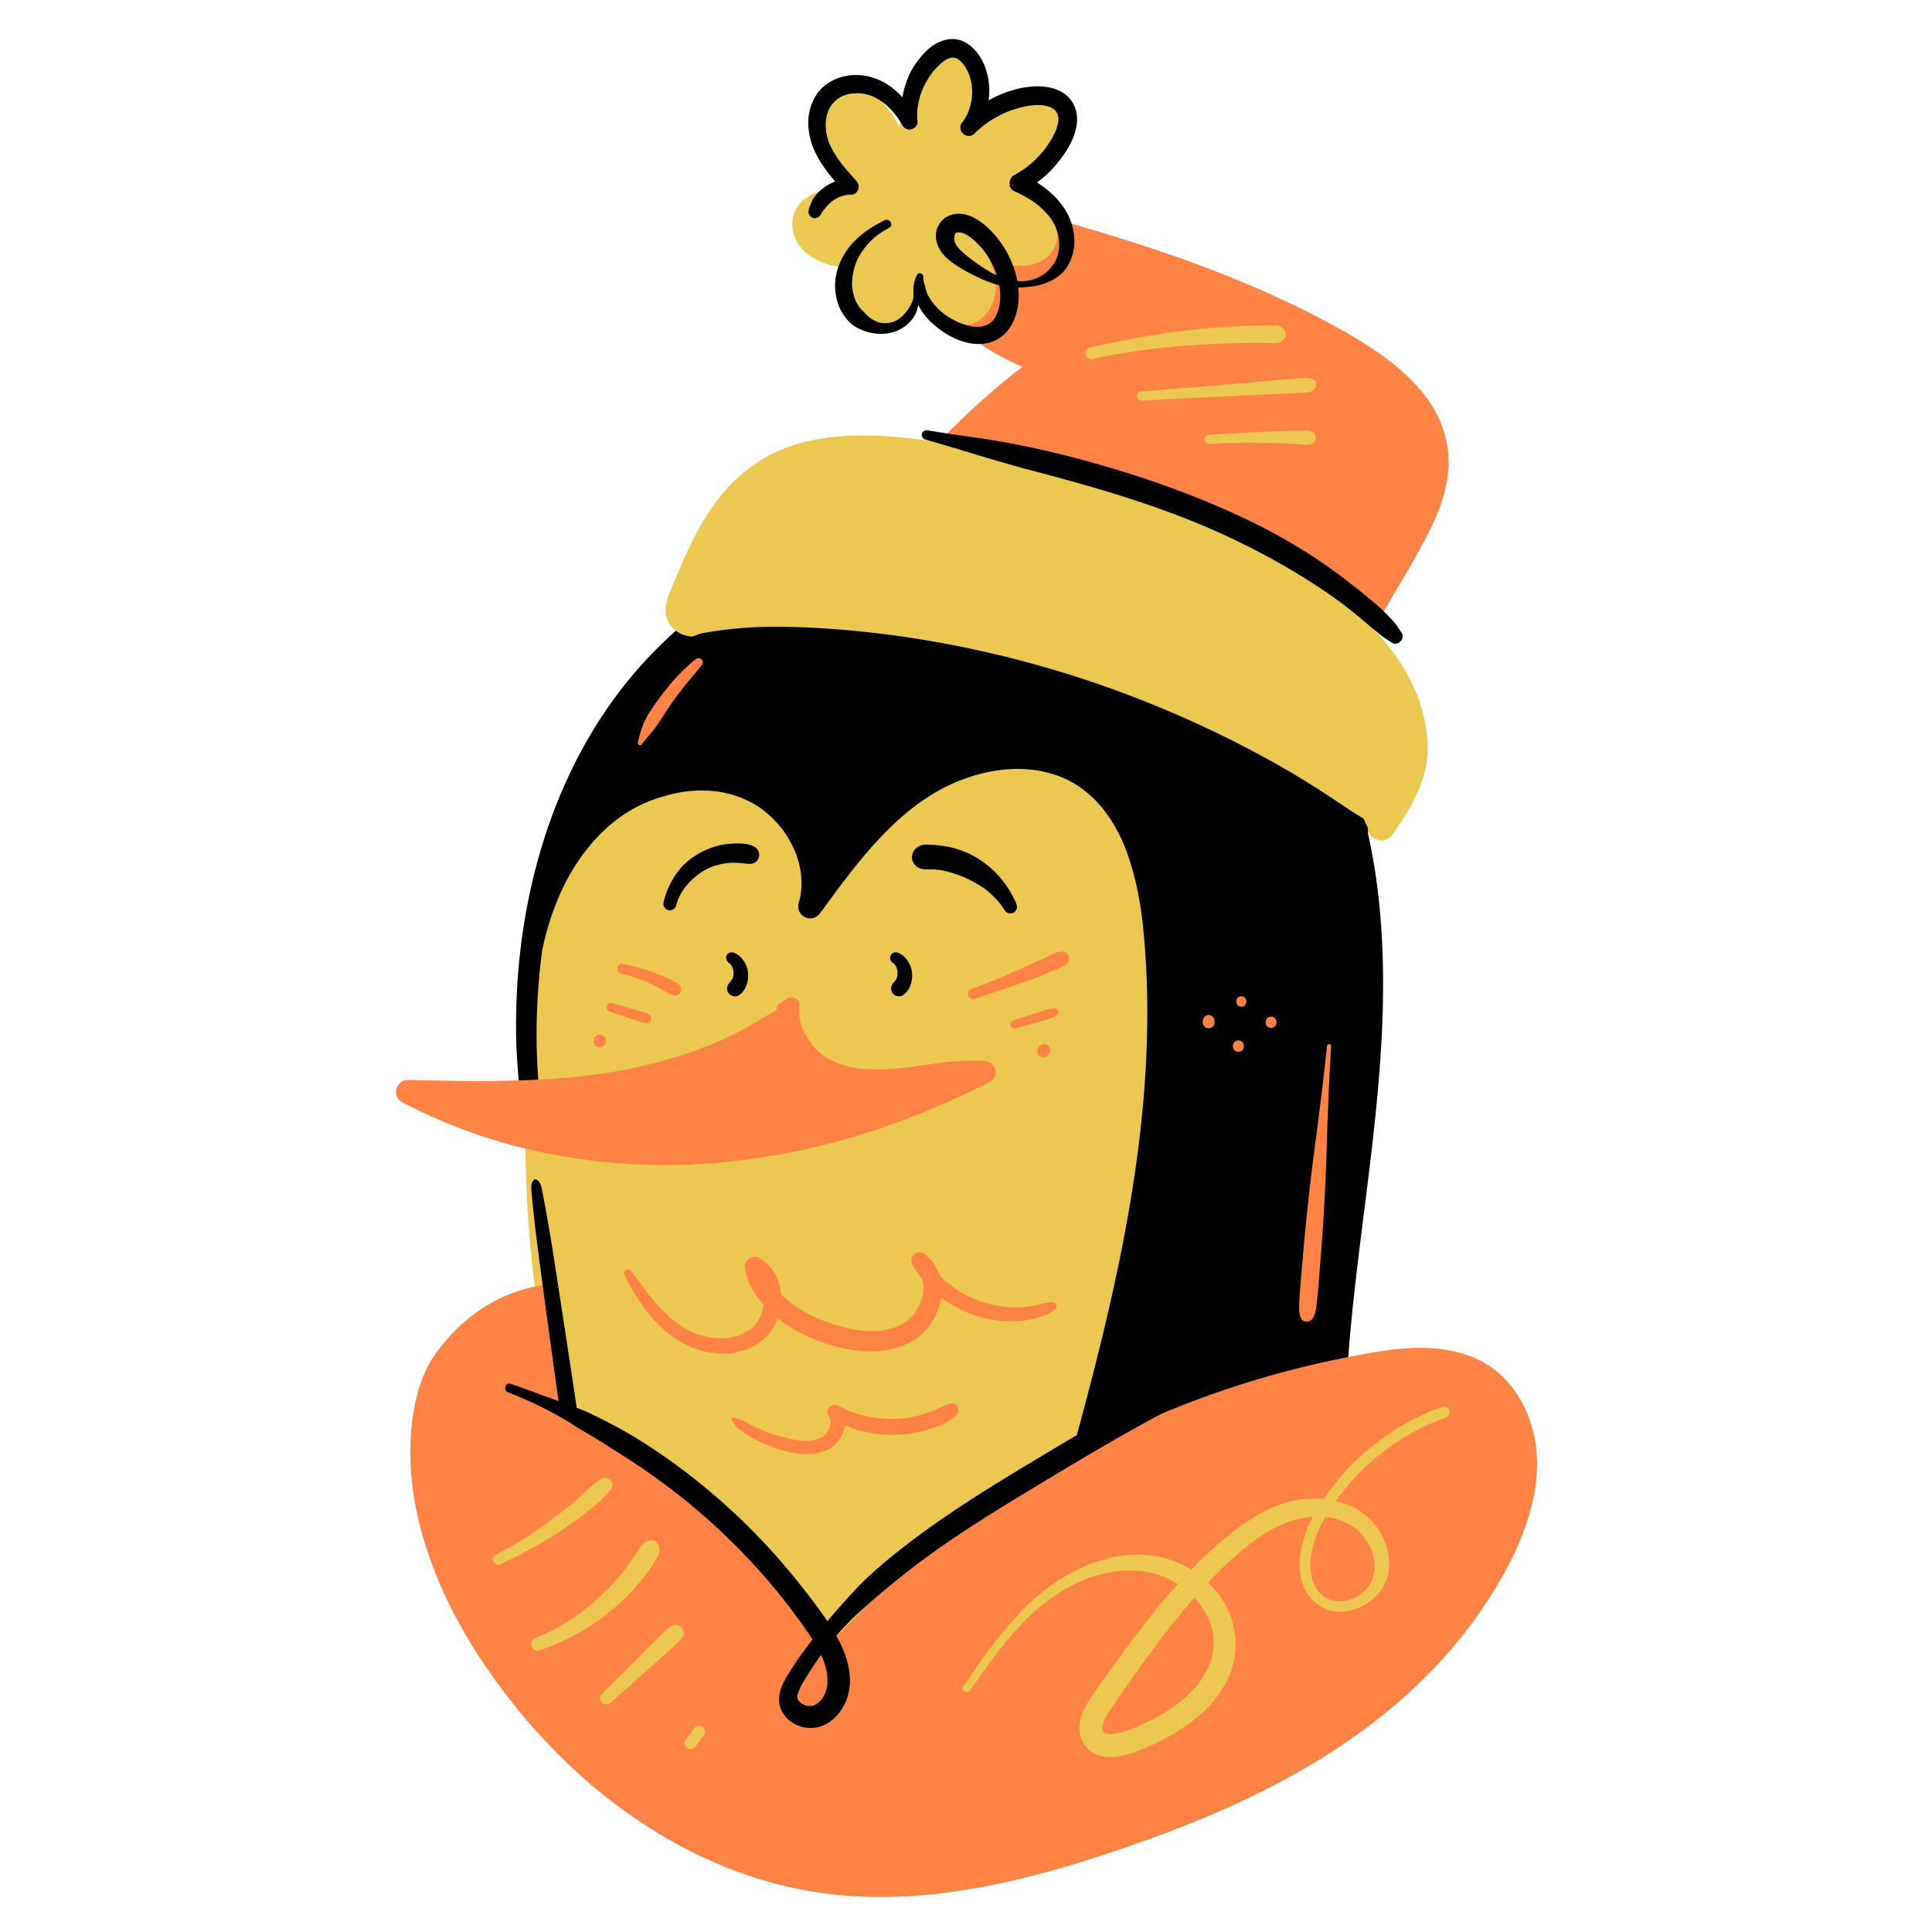 <?xml version="1.0" encoding="UTF-8"?><svg xmlns="http://www.w3.org/2000/svg" data-name="ARTWORK" viewBox="0 0 1000 1000"><g fill="#edc851"><path d="M323.525 390.281c46.908-31.477 103.344-56.881 158.573-45.011 63.327 13.61 107.696 73.744 124.69 136.247 16.993 62.504 12.449 128.483 12.99 193.253.293 35.057 1.791 71.728-13.449 103.301-19.931 41.291-64.242 64.885-107.759 79.323-27.037 8.97-55.972 15.537-83.89 9.88-39.389-7.981-70.393-39.175-90.896-73.741-44.829-75.578-49.222-168.063-45.142-255.842 2.295-49.383 8.251-102.106 40.074-139.937"/><path d="M325.055 392.897c39.3-26.055 85.529-48.332 133.842-45.995 20.689 1.001 40.859 7.098 58.659 17.678 16.885 10.036 31.464 23.18 43.782 38.455 27.164 33.685 41.407 75.335 47.698 117.698 7.655 51.546 4.493 103.966 4.963 155.867.215 23.713 1.051 47.842-3.777 71.2-4.397 21.273-13.987 40.396-29.131 56.028-14.196 14.655-31.669 25.652-49.992 34.414-20.302 9.708-42.168 17.251-64.182 21.905-23.188 4.902-47.428 5.097-69.559-4.254-18.935-8-35.062-21.533-48.441-36.941-29.445-33.908-46.403-77.907-55.669-121.352-9.81-46-11.291-93.394-9.889-140.267.67-22.408 1.623-44.953 4.751-67.174 3.028-21.514 8.058-43.152 17.692-62.739 4.478-9.104 9.677-18.554 16.208-26.371 1.612-1.929 1.891-4.697 0-6.588-1.658-1.658-4.968-1.94-6.588 0-7.426 8.888-14.052 17.879-19.167 28.329-4.996 10.207-8.933 20.925-11.965 31.871-6.196 22.369-8.853 45.616-10.338 68.726-3.093 48.12-3.318 96.866 3.154 144.723 6.359 47.018 20 94.08 45.57 134.421 11.941 18.839 26.664 35.993 44.626 49.319 18.575 13.781 40.479 22.142 63.651 23.215 25.885 1.199 51.689-5.804 75.881-14.36 20.42-7.223 40.474-16.241 58.377-28.535 17.632-12.108 33.299-27.404 43.641-46.288 11.978-21.872 15.718-46.842 16.629-71.46.466-12.602.231-25.215.11-37.82-.128-13.368-.043-26.736.041-40.103.17-26.831.325-53.696-1.442-80.484-3.142-47.636-12.625-95.353-37.818-136.537-21.425-35.023-53.284-65.068-93.472-76.498-47.971-13.643-97.843 1.998-139.944 25.56-10.59 5.927-20.907 12.328-30.959 19.125-3.208 2.169-.211 7.4 3.058 5.232"/></g><g fill="#ff8345"><path d="M222.757 711.662c11.477-21.893 33.603-37.877 57.993-41.896 6.376 17.614 8.91 42.578 10.691 61.226.448 4.689 2.134 3.488-1.196 6.819-2.409 2.409-6.12 3.12-9.496 2.66s-6.516-1.938-9.595-3.396"/><path d="M224.782 712.846c2.295-4.055 5.316-7.556 8.343-11.08a82 82 0 0 1 10.217-9.959c2.055-1.685 2.862-2.351 5.001-3.862a83 83 0 0 1 6.004-3.864 87 87 0 0 1 6.147-3.265 99 99 0 0 1 3.256-1.481c.68-.297-.954.379.168-.068l.696-.281a79 79 0 0 1 1.751-.674c5.049-1.877 10.27-3.311 15.585-4.19l-5.557-3.155c4.122 11.531 6.203 23.773 7.827 35.873-.116-.867-.019-.135.003.033l.162 1.247q.147 1.14.286 2.279.29 2.359.556 4.721c.344 3.044.661 6.091.964 9.14.298 3.002.446 6.061.951 9.036.135.796.311 1.623.591 2.385.151.41-.042.99-.074-.712.012.651.287-1.39.1-.754-.025.084.573-1.27.28-.718-.262.495.896-.988.086-.125-.461.491-.934.966-1.413 1.44-.797.788.734-.326-.257.185-.201.104-1.627.774-.567.371-.713.271-1.439.445-2.185.597 1.125-.229-.067-.009-.291.003a14 14 0 0 1-2.289-.069c1.076.114-.456-.112-.673-.161a24 24 0 0 1-2.758-.816c-.419-.15-.833-.312-1.246-.477.731.293-.393-.173-.535-.237-1.198-.537-2.346-.966-3.616-1.28-2.092-.518-4.234.501-5.073 2.49-.891 2.111.015 4.071 1.76 5.37 3.292 2.453 7.709 3.824 11.765 4.301 3.501.412 7.353-.216 10.36-2.13 2.549-1.623 5.652-4.506 5.75-7.753.03-.987-.234-1.883-.495-2.81-.091-.325-.477-1.24-.348-1.543-.162.38.079.762.025.141-.043-.486-.094-.971-.141-1.456-1.301-13.401-2.723-26.836-5.28-40.066-1.368-7.077-3.059-14.12-5.514-20.905-.896-2.475-2.979-3.592-5.557-3.155-20.005 3.386-38.229 14.783-50.55 30.81-3.392 4.413-5.826 9.277-8.267 14.257-1.316 2.684 2.547 5.024 4.051 2.368Z"/></g><path d="M273.701 561.035c-1.141-25.364-1.354-51.058 4.31-75.809s17.726-48.744 37.504-64.665 47.952-22.51 71.452-12.897 39.468 37.135 32.411 61.525c17.043-23.389 34.674-47.34 59.111-62.842s57.596-20.819 82.085-5.399c26.145 16.463 34.746 50.294 37.691 81.05 9.856 102.928-18.612 205.241-46.799 304.724l139.333-11.143c-4.025-56.779 4.812-113.564 11.699-170.067s11.793-114.262.076-169.964c-11.718-55.702-42.333-109.826-91.896-137.819-91.007-51.399-210.394-23.083-277.425 54.252-48.621 56.095-65.553 136.522-59.55 209.055"/><path d="M275.981 561.035c-.502-11.682-.671-23.182.333-34.844.993-11.528 1.949-23.051 4.33-34.403 3.906-18.621 11.093-37.002 22.975-52.034 5.762-7.29 12.585-13.872 20.422-18.899 7.728-4.956 16.199-8.161 25.138-10.147 8.449-1.878 17.703-2.136 26.069-.315 8.112 1.767 15.883 5.416 21.779 10.527 3.404 2.95 6.619 6.399 8.852 9.6 2.536 3.634 4.84 7.93 6.108 11.398a52 52 0 0 1 2.295 8.395c.034.186.329 1.988.186.984.156 1.097.24 2.209.302 3.315.283 5.063-.106 8.331-1.397 12.921-.832 2.959.777 6.206 3.604 7.343 3.062 1.232 5.892.03 7.772-2.547 19.866-27.226 42.039-57.785 74.916-69.406 15.41-5.447 31.882-6.929 47.288-1.592 13.877 4.807 24.167 15.343 31.104 28.197 1.836 3.403 3.241 6.47 4.447 9.584a123 123 0 0 1 3.593 10.788c2.13 7.492 3.631 15.155 4.723 22.864a176 176 0 0 1 .581 4.67c.243 2.146.455 4.295.65 6.446q.681 7.519 1.098 15.057c.563 10.172.775 20.363.666 30.55-.433 40.764-5.972 81.314-14.059 121.218-8.182 40.374-18.956 80.164-30.053 119.817a10509 10509 0 0 1-4.095 14.586c-.998 3.548 1.879 8.01 5.854 7.684 36.204-2.964 72.427-5.721 108.64-8.572l30.692-2.417c3.175-.25 6.469-2.653 6.224-6.224-2.844-41.594 1.072-83.246 6.069-124.522 4.945-40.844 10.934-81.639 12.437-122.805 1.413-38.678-1.104-78.165-12.307-115.398-9.451-31.407-24.851-61.314-46.772-85.856-21.466-24.033-49.169-40.909-79.675-50.929-28.654-9.411-59.455-12.398-89.431-9.415-30.612 3.046-60.412 11.881-87.791 25.907-27.137 13.903-51.853 33.021-71.608 56.284-21.84 25.718-37.388 56.2-47.238 88.385-9.864 32.23-14.158 66.179-13.536 99.847.148 8.012.797 15.976 1.449 23.957.223 2.736 2.176 5.082 5.082 5.082 2.577 0 5.307-2.331 5.082-5.082-2.623-32.127-.249-65.248 6.733-96.696 7.036-31.697 19.158-62.31 37.501-89.203 16.903-24.782 39.226-45.61 64.246-61.378s51.955-26.406 81.104-31.969c13.956-2.663 28.094-3.976 42.869-3.861 14.943.116 28.457 1.588 42.741 4.752 29.107 6.449 57.019 19.002 79.331 38.783 23.217 20.584 40.434 47.596 51.544 76.217 13.119 33.793 18.066 69.95 18.498 106.048.482 40.192-4.362 80.184-9.39 119.987-5.115 40.497-10.466 81.136-10.434 122.03.008 9.953.344 19.903 1.047 29.832l6.224-6.224-108.64 8.822c-10.23.831-20.459 1.676-30.692 2.475l5.854 7.684c11.687-40.954 23.308-81.966 32.388-123.593 9.061-41.538 15.611-83.781 16.773-126.336.558-20.434.006-41.009-2.353-61.325-1.93-16.629-5.336-33.065-12.319-48.364-6.716-14.714-17.515-27.942-32.014-35.515-16.07-8.394-34.748-9.438-52.252-5.619-37.48 8.176-63.561 38.003-85.444 67.427-2.723 3.661-5.41 7.348-8.095 11.037l11.376 4.796c5.25-18.753-1.169-38.596-13.767-52.927-13.314-15.145-33.609-22.133-53.498-20.475-20.841 1.738-40.191 11.954-54.424 27.145-14.135 15.087-23.322 34.325-28.329 54.258-3.31 13.176-4.799 26.748-5.376 40.299-.293 6.873.396 13.835.739 20.706.352 7.052.371 14.129.696 21.186.135 2.922 4.687 2.941 4.561 0Z"/><g fill="#ff8345"><path d="M462.983 259.157a412.8 412.8 0 0 1 77.124-71.343c-25.172-9.487-47.825-25.572-65.078-46.21-8.019-9.592-14.568-24.826-5.546-33.481 6.689-6.418 17.495-4.456 26.452-2.067 69.662 18.583 140.332 37.582 202.32 74.4 20.446 12.144 41.5 28.846 44.63 52.419 2.534 19.083-7.468 37.346-17.123 54.001l-29.977 51.71c-4.227 7.291-9.092 15.128-17.05 17.9-7.851 2.735-16.421-.262-24.186-3.233l-151.128-57.826"/><path d="M465.172 261.346c8.916-10.329 18.331-20.21 28.258-29.573a413 413 0 0 1 15.247-13.682 345 345 0 0 1 15.429-12.462c3.035-2.312 6.09-4.607 9.205-6.81 1.494-1.057 3.061-1.953 4.652-2.857.864-.491 1.733-.972 2.597-1.463-1.389.789.832-.356.916-.402.568-.31 1.101-.774 1.638-1.139 2.015-1.369 3.177-3.449 2.843-5.934-.339-2.521-1.998-4.034-4.266-4.952-.714-.289-1.43-.575-2.138-.879.176.076 1.179.507.166.066q-.422-.182-.843-.366c-1.406-.615-2.804-1.248-4.205-1.874a157 157 0 0 1-22.607-12.418 159 159 0 0 1-7.172-5.03c-.493-.367-.982-.74-1.474-1.109-1.21-.907.712.563-.039-.027l-.907-.711a158 158 0 0 1-16.035-14.553 155 155 0 0 1-7.077-7.897 66 66 0 0 1-.63-.769c-.42-.523-.822-.473.089.127-.392-.258-.695-.934-.969-1.321a51 51 0 0 1-1.279-1.891 49 49 0 0 1-2.785-4.921 40 40 0 0 1-.702-1.512l.292.701c-.624-.929-.919-2.393-1.236-3.456q-.255-.86-.46-1.732c-.134-.572-.134-1.592-.405-2.105.053.101.16 1.549.078.49-.019-.251-.045-.502-.061-.753a20 20 0 0 1-.032-1.859c.015-.469.154-.996.105-1.457.143 1.333-.188 1.038-.025.381.086-.348.149-.7.243-1.046.125-.46.466-1.053.505-1.525-.08.978-.485 1.023-.182.48.147-.263.276-.535.426-.797.294-.509 1.353-1.642.184-.436.446-.46.831-.973 1.297-1.42.244-.234.507-.445.755-.673.625-.575-1.259.788-.132.122.448-.265.875-.56 1.337-.804l.345-.177q.711-.33-.028-.014l-.377.154q.359-.146.725-.274a17.6 17.6 0 0 1 2.642-.702c.159-.03 1.421-.332.362-.074-1.034.252.189-.003.381-.019q.404-.032.808-.05a32 32 0 0 1 4.132.095c.46.039 1.284-.053 1.678.177l-.788-.106q.316.045.63.095.525.082 1.05.175c1.324.234 2.639.515 3.947.825 2.815.667 5.601 1.454 8.395 2.202a5501 5501 0 0 1 18.331 4.933c12.232 3.32 24.447 6.706 36.608 10.277 24.185 7.1 48.196 14.869 71.665 24.085a593 593 0 0 1 8.888 3.572c1.397.575 2.805 1.133 4.187 1.742l-.115-.048.927.394q1.274.543 2.545 1.092a506 506 0 0 1 17.187 7.804c11.37 5.426 22.527 11.302 33.383 17.697 4.624 2.724 9.177 5.566 13.568 8.653q1.587 1.114 3.143 2.271c.566.421 1.193.827 1.718 1.299-.113-.102-1.159-.908-.282-.214q.506.4 1.011.802a108 108 0 0 1 6.15 5.31 87 87 0 0 1 5.468 5.569 74 74 0 0 1 2.431 2.857c.066.082.661.796.646.811-.005.005-.979-1.298-.255-.326.41.551.819 1.102 1.215 1.663a58 58 0 0 1 4.055 6.61c.564 1.08 1.019 2.216 1.578 3.295-.885-1.707.009.041.191.516q.4 1.044.752 2.107a46 46 0 0 1 1.752 7.187c.027.167.104 1.492.067.416-.04-1.156.038.452.05.575q.096.981.15 1.967c.089 1.628.092 3.261.015 4.889q-.053 1.095-.152 2.187c-.037.404-.085.807-.123 1.211-.051.543-.367.823.048-.286-.237.633-.23 1.504-.349 2.166a61 61 0 0 1-.536 2.635c-.672 2.97-1.557 5.89-2.591 8.753a112 112 0 0 1-1.631 4.193c-.391.96.647-1.451-.027.052-.137.306-.269.615-.406.921a122 122 0 0 1-1.051 2.293 168 168 0 0 1-4.368 8.576c-3.093 5.699-6.41 11.274-9.67 16.878-7.022 12.071-13.985 24.177-20.974 36.268-3.073 5.317-5.958 10.829-9.521 15.843-.281.396-.605 1.124-1.014 1.378.945-.588.578-.74.099-.157q-.335.408-.682.808a30 30 0 0 1-2.782 2.823c-.086.076-.801.628-.787.668-.019-.051 1.331-.95.344-.268-.451.311-.896.628-1.363.916-.588.363-1.198.663-1.805.989-.422.227-.959.209.418-.155-.421.111-.851.323-1.267.456q-1.077.342-2.187.553l-.245.047q-1.109.178.257-.026c-.19.094-.828.07-.99.079a26 26 0 0 1-3.489-.057c-.416-.035-1.909.02-.274-.005-1.435.022-3.131-.595-4.508-.967a68 68 0 0 1-4.703-1.475c-6.464-2.258-12.828-4.837-19.225-7.276l-39.099-14.905-39.099-14.905c-12.941-4.933-25.839-10.003-38.865-14.709-3.143-1.136-6.277-2.3-9.43-3.407-1.584-.556-3.178-.966-4.806-1.374l-2.425-.607c-.358-.089-.717-.19-1.078-.27l-.539-.135q-2.145.008-1.078-.27c-2.424-.928-5.537 1.024-6.091 3.459-.644 2.828.863 5.098 3.459 6.091-.589-.225.395.334.523.401l1.218.643 2.193 1.158c2.537 1.339 3.812 1.871 5.94 2.731l10.108 4.085c6.642 2.684 13.349 5.207 20.036 7.775l40.373 15.506 40.113 15.406 20.056 7.703c6.41 2.462 12.808 5.302 19.462 7.045 7.466 1.956 15.192 2.021 22.198-1.514 5.505-2.777 9.657-7.69 13.067-12.695 3.64-5.344 6.7-11.109 9.947-16.694l10.809-18.592c6.969-11.988 14.298-23.853 20.627-36.197 6.131-11.959 11.238-25.03 11.02-38.682-.187-11.773-4.464-23.118-11.492-32.498-7.079-9.447-15.991-17.078-25.675-23.761-10.046-6.933-20.833-12.847-31.66-18.456-11.89-6.16-24.062-11.74-36.402-16.935-23.908-10.066-48.486-18.449-73.305-25.959s-49.93-14.503-75.095-20.894c-5.525-1.403-11.426-2.571-17.143-1.96-6.849.731-12.876 3.709-16.787 9.532-6.754 10.057-1.944 23.654 4.098 32.775 3.364 5.078 7.536 9.664 11.758 14.038a157 157 0 0 0 12.847 11.901c9.465 7.837 19.711 14.706 30.679 20.259a142 142 0 0 0 16.904 7.233l-1.423-10.886c-.928.693-1.958 1.33-2.811 2.112l-.927 1.2q.587-.863-.097-.133c-.249.168-.513.473-.726.669a409 409 0 0 0-2.888 2.697c-.111.104-1.064 1.074-.491.539-1.379 1.288-3.017 2.387-4.488 3.573a400 400 0 0 0-4.048 3.309 455 455 0 0 0-15.609 13.566c-10.109 9.173-19.722 18.863-28.911 28.955a417 417 0 0 0-15.312 17.81c-1.053 1.296-1.268 3.109 0 4.377 1.117 1.117 3.28 1.271 4.377 0Z"/></g><g fill="#ff8345"><path d="M406.986 521.079c-26.534 21.592-59.854 33.567-93.59 39.234s-68.159 5.381-102.363 4.762c45.713 24.24 98.416 34.21 150.083 31.416s102.292-18.06 148.399-41.543c-13.75-1.107-27.454 1.839-41.152 3.468s-28.211 1.807-40.552-4.357-21.595-20.325-18.123-33.676l-4.101 1.89"/><path d="M405.65 519.743c-2.462 1.997-4.905 3.82-7.68 5.36-2.727 1.514-5.356 3.168-8.05 4.745a174 174 0 0 1-16.207 8.356c-11.206 5.067-22.987 8.911-34.878 12.011-26.182 6.827-52.524 8.758-79.653 9.239-16.056.285-32.098-.184-48.15-.472-5.923-.106-8.452 8.508-3.074 11.351 18.057 9.547 37.229 17.036 56.948 22.354s40.146 8.526 60.578 9.764 40.796.404 61.004-2.268a361 361 0 0 0 61.077-13.529c19.911-6.265 39.311-14.175 58.074-23.309a444 444 0 0 0 6.804-3.387c2.187-1.112 3.419-4.231 2.667-6.555-.832-2.572-2.939-4.057-5.597-4.261-9.455-.725-18.867.405-28.223 1.692-2.124.292-4.247.599-6.37.899-1.157.163-2.315.327-3.474.482 1.187-.159-.716.091-.77.098q-1.012.13-2.026.252c-4.063.487-8.144.847-12.235.961a85 85 0 0 1-11.924-.491c-1.699-.192 1.189.222-.492-.074-.506-.089-1.014-.164-1.52-.255a58 58 0 0 1-2.511-.514 49.5 49.5 0 0 1-6.128-1.815c-.401-.148-.798-.305-1.196-.46-1.569-.609 1.017.52-.498-.222-.856-.42-1.72-.816-2.557-1.275-1.527-.838-3.067-1.771-4.417-2.877 1.143.937-.011-.034-.2-.193a37 37 0 0 1-2.595-2.404 37 37 0 0 1-1.786-1.958c-.238-.28-.464-.569-.699-.852q-.396-.498.24.309a40 40 0 0 1-.517-.71c-1.085-1.533-2.122-3.135-3.017-4.788a31 31 0 0 1-.953-1.919q.401 1.004.046.14a30 30 0 0 1-.895-2.403q-.195-.605-.359-1.219c-.065-.242-.647-1.967-.293-.705-.174-.621-.202-1.487-.315-2.168-.191-1.152.017.722-.035-.362-.096-1.991-.092-3.941.114-5.927.331-3.182-3.835-5.275-6.355-3.647-1.215.785-2.499 1.853-3.779 2.442-1.758.81-2.195 3.348-1.286 4.903 1.055 1.804 3.139 2.099 4.903 1.286.362-.167 1.103-.223 1.547-.355l1.869-.557-5.195-5.195c-3.07 7.554-1.416 16.305 2.113 23.38 1.694 3.397 4.32 6.537 7.035 9.173 2.862 2.78 6.168 5.247 9.718 7.079 16.644 8.587 35.681 6.583 53.531 4.053l4.053-.577q.868-.123 1.737-.244c.201-.028 2.428-.329 1.351-.187 2.699-.356 5.402-.681 8.113-.929 5.405-.495 10.832-.669 16.249-.256l-2.93-10.816a432 432 0 0 1-13.667 6.66 351 351 0 0 1-10.421 4.65l-1.5.639c.224-.095.949-.397-.11.045l-1.002.418a398 398 0 0 1-28.5 10.605c-19.234 6.326-38.986 11.139-58.998 14.242a339 339 0 0 1-6.437.934c.59-.08.591-.078 0-.002a327 327 0 0 1-22.668 2.17 313 313 0 0 1-29.823.39 307 307 0 0 1-22.296-1.594 306 306 0 0 1-5.285-.621l-1.056-.135c-.622-.08-.539-.07.033.007-9.835-1.329-19.605-3.156-29.254-5.481s-19.149-5.148-28.482-8.486a269 269 0 0 1-12.866-4.979c-.522-.216-.552-.233-.013-.004a266 266 0 0 1-13.512-6.192 264 264 0 0 1-6.622-3.389l-3.074 11.351c14.489.264 28.998.245 43.484-.174a465 465 0 0 0 21.847-1.142c3.489-.266 6.974-.572 10.455-.926 3.906-.397 7.645-.843 11.005-1.293 26.028-3.485 51.609-9.845 75.221-21.563 6.345-3.149 12.513-6.656 18.435-10.545 3.001-1.971 5.996-3.969 8.685-6.351 2.656-2.352 5.402-4.522 8.157-6.757 1.89-1.532-.799-4.192-2.672-2.672Z"/></g><path d="M462.182 498.402q.12.078.235.162.276.199-.235-.187c.006.047.379.326.42.364.25.233.461.499.701.74.271.272-.408-.593-.104-.137.102.153.209.301.306.457.197.316.361.646.53.976.265.517-.2-.603-.086-.213.051.176.13.347.187.522q.159.489.27.991c.041.185.071.37.107.556.126.646-.075-.916-.032-.221.022.344.048.684.051 1.03s.002.693-.017 1.038c-.01.189-.03.377-.045.566-.05.643.161-.831.049-.373-.081.333-.128.673-.217 1.005-.057.211-.167.929-.35 1.065.157-.117.449-.982.106-.274a9 9 0 0 1-.212.41c-.164.3-.354.577-.539.863-.392.607.679-.773.189-.247-.126.136-.244.278-.373.411-.352.361-.572.65-.918 1.105l.419-.547q-.12.146-.245.287c-1.345 1.541-1.61 3.675-.318 5.347 1.177 1.523 3.55 2.175 5.253 1.049 4.017-2.656 5.393-8.058 4.61-12.61-.658-3.825-3.154-7.623-6.75-9.254-1.409-.639-3.256-.451-4.056 1.064-.793 1.501-.309 3.124 1.064 4.056Zm-84.886 0q.12.078.235.162.276.199-.235-.187c.006.047.379.326.42.364.25.233.461.499.701.74.271.272-.408-.593-.104-.137.102.153.209.301.306.457.197.316.361.646.53.976.265.517-.2-.603-.086-.213.051.176.13.347.187.522q.159.489.27.991c.041.185.071.37.107.556.126.646-.075-.916-.032-.221.022.344.048.684.051 1.03s.002.693-.017 1.038c-.01.189-.03.377-.045.566-.05.643.161-.831.049-.373-.081.333-.128.673-.217 1.005-.057.211-.167.929-.35 1.065.157-.117.449-.982.106-.274a9 9 0 0 1-.212.41c-.164.3-.354.577-.539.863-.392.607.679-.773.189-.247-.126.136-.244.278-.373.411-.352.361-.572.65-.918 1.105l.419-.547q-.12.146-.245.287c-1.345 1.541-1.61 3.675-.318 5.347 1.177 1.523 3.55 2.175 5.253 1.049 4.017-2.656 5.393-8.058 4.61-12.61-.658-3.825-3.154-7.623-6.75-9.254-1.409-.639-3.256-.451-4.056 1.064-.793 1.501-.309 3.124 1.064 4.056Zm-27.352-29.686c.947-3.491 2.256-6.124 4.44-9.136.089-.123.66-.866.325-.442q.414-.521.848-1.028a35 35 0 0 1 1.815-1.962 48 48 0 0 1 1.818-1.704c.333-.3.663-.602 1.004-.893q.219-.187.44-.372c-.016.013.877-.703.459-.378-.378.294.125-.091.167-.122q.308-.225.619-.447.469-.33.949-.645a33 33 0 0 1 2.331-1.396 37 37 0 0 1 2.637-1.291c-.704.314.196-.072.445-.166a34 34 0 0 1 1.576-.555c1.871-.61 3.771-.998 5.705-1.344-.868.155-.027.005.36-.035.485-.05.971-.089 1.457-.126a36 36 0 0 1 3.137-.105c1.889.021 3.754.246 5.628.465 1.159.135 2.347.223 3.491-.086 2.261-.61 3.624-2.836 3.321-5.087-.744-5.536-9.47-5.446-13.697-5.243-8.499.408-16.577 3.662-23.123 9.056-6.455 5.318-10.666 13.205-12.623 21.259-.428 1.76.559 3.637 2.344 4.128 1.749.48 3.651-.588 4.128-2.344Zm176.024-1.171c-3.028-7.082-7.653-13.491-13.484-18.532-6.273-5.423-13.744-9.18-21.912-10.741a62 62 0 0 0-6.763-.91c-2.171-.17-4.69-.413-6.816.133-2.695.692-4.569 2.97-4.931 5.66-.394 2.934 1.972 5.81 4.764 6.511 2.163.543 4.576.203 6.799.352.915.061 1.821.189 2.734.265.079.007-1.475-.219-.773-.101.241.041.483.073.725.113q.815.134 1.623.294c1.799.359 3.577.822 5.323 1.383s3.478 1.138 5.183 1.814c.951.377-.355-.13-.437-.187.173.122.494.216.675.298q.588.264 1.17.545c.886.426 1.774.849 2.655 1.283a50 50 0 0 1 5.399 3.091c.826.545 1.804 1.091 2.518 1.779-.769-.741.136.111.45.367q.64.524 1.263 1.07a48.5 48.5 0 0 1 4.404 4.364 45 45 0 0 1 1.396 1.663c.235.297-.188-.286.181.252.626.911 1.252 1.816 1.833 2.757.988 1.601 3.117 2.217 4.769 1.251 1.791-1.047 1.994-3.031 1.251-4.769Z"/><g fill="#edc851"><path d="M711.874 423.859c-103.517-65.836-226.198-101.136-348.875-100.387-4.013.025-8.692-.235-11-3.518-2.364-3.363-.894-7.967.648-11.778 9.532-23.559 20.129-48.48 41.096-62.842 21.305-14.593 49.113-15.257 74.779-12.406 57.225 6.356 116.172 24.905 167.804 50.274 40.779 20.036 95.843 53.606 96.03 104.674.055 14.958-8.744 28.322-17.208 40.655-3.738-1.333.226-6.097-3.512-7.43"/><path d="M713.469 421.13c-13.354-8.483-26.841-16.844-40.536-24.762-13.604-7.865-27.557-15.033-41.796-21.679-28.624-13.359-58.776-24.389-89.379-33.228-30.702-8.867-62.003-15.215-93.68-19.382a639 639 0 0 0-46.958-4.427c-7.911-.452-15.811-.7-23.735-.721-3.904-.011-7.806.019-11.709.108-1.782.041-3.576.156-5.357.064-.499-.026-2.333-.407-1.008-.058-.339-.089-.693-.133-1.033-.221-.385-.1-1.579-.712-.43-.054-.262-.15-.591-.36-.874-.488.881.4.42.422.105.037-.781-.954-.063-.134.003-.006-.834-1.626.34.665-.095-.33-.329-.752-.107.814.001-.015.061-.467-.002-.969.047-1.443-.033.312-.234 1.053.066-.113.126-.491.241-.983.385-1.47.983-3.322 2.451-6.534 3.752-9.741a552 552 0 0 1 2.048-4.972c-.24.575-.676 1.516.465-1.103-.106.244-.395.908.098-.204.406-.914.807-1.829 1.218-2.741a217 217 0 0 1 4.653-9.724c3.141-6.138 6.639-12.111 10.723-17.674.113-.154 1.464-1.935.811-1.096a81 81 0 0 1 1.644-2.041 84 84 0 0 1 3.66-4.132 77.5 77.5 0 0 1 7.483-6.895c.771-.624-.639.476.153-.125q.468-.355.942-.701a67 67 0 0 1 6.963-4.452 71 71 0 0 1 6.067-2.998c-.246.108-.907.364.238-.1a79 79 0 0 1 2.866-1.101 85 85 0 0 1 10.353-2.997 98 98 0 0 1 5.178-1.013q1.23-.206 2.464-.384c1.258-.184.504-.067.23-.033q.932-.118 1.865-.221c7.43-.808 14.935-.885 22.395-.533 3.681.174 7.357.456 11.025.822 1.812.181 3.622.384 5.43.599a452 452 0 0 1 5.438.681c32.376 4.362 64.209 12.451 95.094 23.023a548 548 0 0 1 23.232 8.545 471 471 0 0 1 21.699 9.122c12.128 5.433 24.098 11.266 35.73 17.699 10.634 5.881 20.997 12.297 30.75 19.556.63.469 1.254.945 1.882 1.417.228.171.987.76-.087-.072q.414.32.825.643 1.85 1.449 3.663 2.944a166 166 0 0 1 7.042 6.142c4.372 4.041 8.516 8.336 12.308 12.928.48.581.951 1.17 1.422 1.758 1.023 1.275-.474-.658.503.647a114 114 0 0 1 2.765 3.836 93 93 0 0 1 4.549 7.329c1.389 2.495 2.627 5.058 3.773 7.672-.699-1.595.2.528.348.911q.353.909.681 1.828a73 73 0 0 1 1.425 4.414 71 71 0 0 1 1.878 8.405c.052.327.093.657.15.983.182 1.03-.177-1.657-.005-.018.07.666.15 1.33.21 1.997a70 70 0 0 1 .265 4.562c.046 1.814-.045 3.599-.158 5.408-.013.203-.142 1.302.006.157-.054.421-.129.844-.202 1.262a45 45 0 0 1-.664 3.121 51 51 0 0 1-1.604 5.2 58 58 0 0 1-.455 1.205c-.054.137-.553 1.373-.277.71.338-.812-.508 1.137-.445.996q-.337.74-.69 1.473c-3.288 6.831-7.569 13.076-11.794 19.346l7.426-3.022c1.338.538 2.483 1.415 2.874 2.831.454 1.645.073 1.056.097.342a16 16 0 0 0-.057-2.153c-.333-3.188-1.839-6.295-4.951-7.622-3.063-1.307-6.988-1.018-8.736 2.291-1.448 2.741-.99 7.337 2.291 8.736q.989.486-.271-.364l-1.135-1.982c.432 1.031.094-1.452-.058-.36-.104.747-.092 1.592-.056 2.341.157 3.295 1.817 6.55 4.936 7.959 3.447 1.557 6.782.814 8.997-2.359 9.307-13.333 18.406-28.165 18.1-45.003-.232-12.754-3.748-25.166-9.713-36.404-11.985-22.578-32.8-39.579-53.977-53.149-23.837-15.275-49.885-27.284-76.145-37.717-31.329-12.448-63.812-22.004-96.989-28.043-16.137-2.937-32.567-5.401-48.977-6.004-15.303-.563-31.225.663-45.678 6.038-14.768 5.492-26.771 14.966-36.282 27.439-8.742 11.465-14.782 24.64-20.403 37.836-1.527 3.585-3.101 7.166-4.502 10.802-1.493 3.874-2.421 8.407-1.066 12.458 1.509 4.51 5.208 7.617 9.739 8.854 3.784 1.032 7.861.868 11.746.949 16.159.337 32.338.923 48.459 2.113a640 640 0 0 1 37.037 3.821c-.743-.099.628.085.78.106q1.492.204 2.983.415 2.982.421 5.96.871c16.109 2.431 32.093 5.534 47.992 9.082a651 651 0 0 1 92.748 28.087c29.943 11.569 59.327 24.785 87.573 40.127 6.86 3.726 13.481 7.877 20.069 12.062 3.443 2.187 6.617-3.28 3.19-5.457Z"/></g><g fill="#edc851"><path d="M464.237 108.452c-14.342-7.349-26.464-18.966-34.415-32.983-3.236-5.705-5.784-12.824-2.755-18.642 3.423-6.575 12.835-8.065 19.496-4.812s10.987 9.879 14.206 16.556 5.725 13.808 10.268 19.666c-2.329-15.338.304-31.39 7.412-45.18 2.504-4.858 6.569-10.004 12.028-9.754 3.552.163 6.659 2.754 8.29 5.913 1.632 3.159 2.012 6.812 2.06 10.367.188 14.106-4.583 28.229-13.286 39.331 11.607-10.692 24.291-20.483 38.735-26.839 3.603-1.585 7.453-2.974 11.377-2.665s7.925 2.74 8.922 6.548c1.202 4.589-2.139 9.055-5.515 12.388-10.883 10.742-24.566 18.622-39.318 22.645 11.083-2.184 23.067.744 31.894 7.792 5.176 4.133 9.463 11.324 6.292 17.14-3.039 5.573-10.798 6.143-17.062 5.121a68.6 68.6 0 0 1-27.189-10.779c3.812 6.564 9.083 12.324 11.861 19.388s2.213 16.363-4.005 20.716c-7.016 4.912-17.42.54-21.908-6.755s-4.689-16.344-4.759-24.909c-2.544 8.354-3.08 17.419-7.243 25.096s-14.013 13.473-21.638 9.215c-6.471-3.614-7.906-12.811-5.115-19.677s8.654-11.928 14.313-16.715c-8.496 5.946-20.066 7.206-29.644 3.23-3.7-1.536-7.189-3.893-9.312-7.291s-2.655-7.95-.657-11.423c1.736-3.018 5.008-4.786 8.221-6.125a62.3 62.3 0 0 1 27.987-4.633"/><path d="M465.948 105.526c-7.632-4.241-13.784-9.049-19.739-15.465a85 85 0 0 1-4.796-5.643c.045.058.4.536.099.122-.312-.428-.637-.848-.949-1.277-.665-.913-1.299-1.844-1.942-2.772a79 79 0 0 1-3.416-5.393 70 70 0 0 1-1.567-2.835 45 45 0 0 1-1.027-2.116c-.172-.38-.349-.864-.094-.203-.412-1.069-.801-2.142-1.102-3.248a23 23 0 0 1-.387-1.649c-.043-.222-.172-.624-.145-.827-.049.364.072.755.033.12-.033-.545-.069-1.088-.06-1.635.004-.271.027-.54.034-.811.029-1.163-.008.203-.047.173-.109-.082.317-1.435.356-1.57.038-.128.188-.738.258-.77l-.215.495a8 8 0 0 1 .275-.557c.106-.204.23-.398.337-.6l.083-.137q.37-.543-.053.017l-.226.284.83-1.075c-.881 1.141-.457.558-.246.342.29-.297.561-.605.868-.885.057-.052.422-.303.468-.405-.137.297-.989.679-.206.186.352-.222.697-.446 1.064-.644.163-.088 1.509-.724.64-.334-.798.358.309-.089.553-.166q.765-.24 1.55-.399c.153-.031.327-.042.476-.089.666-.207-1.16.098-.46.054.434-.027.863-.081 1.298-.097.902-.033 1.896.209 2.777.12-.114.012-1.338-.244-.454-.044.212.048.429.082.642.129q.558.123 1.107.284c.416.122.818.292 1.233.414.663.195-.996-.497-.389-.169.255.138.527.248.785.382.919.474 1.78 1.031 2.631 1.615.791.543-.76-.648.274.216q.665.556 1.29 1.155a30 30 0 0 1 2.116 2.263c.168.199.33.401.495.602.512.624-.182-.005-.129-.171-.051.162.811 1.124.915 1.275 5.858 8.524 8.16 18.983 14.467 27.238 1.696 2.22 4.16 3.431 6.918 2.267 2.736-1.154 3.619-3.753 3.208-6.536-.041-.279-.118-.591-.126-.869 0 .037.124 1.037.056.385-.053-.509-.12-1.017-.172-1.527a74 74 0 0 1-.35-9.424q.081-3.074.414-6.131c.055-.508.094-1.023.181-1.526-.172.988-.035.272.047-.261q.25-1.627.569-3.243a74.7 74.7 0 0 1 3.917-13.241c.106-.265.205-.555.331-.813-.021.043-.394.905-.135.322.446-1.003.891-2.005 1.372-2.992.789-1.624 1.632-3.22 2.642-4.719.146-.217.938-1.273.429-.636s.324-.383.493-.575a20 20 0 0 1 1.794-1.767c.717-.632-.925.623.13-.062.337-.219.687-.405 1.038-.599.848-.468-1.107.361.073-.007.257-.08 1.713-.381.748-.218-.957.162.413.04.647.041 1.017.002-1.014-.282-.047.002.187.055 1.528.523.703.175-.743-.313-.152-.062-.01.02.265.153.531.294.788.459.127.082.312.266.455.309-.711-.213-.699-.598-.272-.185.312.302.627.593.918.917.097.108.24.353.364.422-.037-.021-.614-.899-.317-.394.25.426.54.823.773 1.261.129.242.24.493.364.738.297.585-.148-.354-.157-.363.272.282.352 1.024.46 1.41a20 20 0 0 1 .533 2.497q.098.64-.06-.436c-.085.034.183 2.507.191 2.781q.05 1.592.009 3.185a67 67 0 0 1-.428 5.906c-.063.561-.325.509.037-.246-.075.157-.066.454-.092.628q-.111.732-.239 1.461a63.6 63.6 0 0 1-3.594 12.591l-.24.588c-.264.661.442-.989-.006 0-.232.514-.461 1.029-.702 1.539a62.6 62.6 0 0 1-5.918 9.997c-.242.333-1.395 1.83-.507.695-.979 1.252-1.681 2.398-1.681 4.057 0 1.407.625 3.088 1.681 4.057 2.374 2.179 5.746 2.168 8.114 0a228 228 0 0 1 9.617-8.348 177 177 0 0 1 2.398-1.926c.242-.191 1.613-1.414.564-.446.422-.39.939-.717 1.398-1.061a147 147 0 0 1 5.164-3.707 121 121 0 0 1 10.81-6.632 104 104 0 0 1 7.06-3.488c.269-.12.541-.235.81-.357.605-.274-.297.119-.34.14 1.018-.49 2.142-.846 3.219-1.182 1.018-.317 2.043-.53 3.085-.746.828-.172-1.052.044-.209.039.223-.001.45-.036.673-.046.606-.026 1.201.01 1.805.03.991.034-.426-.005-.512-.076.083.069.626.127.688.142.344.082.676.195 1.016.291.921.26-.307-.102-.409-.207.104.107.527.248.634.303.365.189.814.612 1.195.72.003 0-.932-.8-.496-.388.166.157.346.299.51.459.123.119.237.246.359.366.369.364.194.611-.271-.393.135.291.368.586.536.862.501.821-.215-.34-.172-.465-.048.141.199.719.251.854.246.642-.157-.572-.044-.574.021 0 .037.842.037.78 0 .193-.026.389-.025.581.007.783.281-1.152.044-.404-.138.435-.234.885-.374 1.321-.047.147-.278.811-.005.041.305-.863-.134.21-.234.393q-.348.634-.749 1.237c-.115.174-.237.344-.353.517-.634.944.061-.173.157-.179-.174.012-.848 1.009-.951 1.125q-.555.622-1.141 1.213a78 78 0 0 1-4.419 4.11 87 87 0 0 1-2.237 1.876c-.378.307-.762.606-1.141.91-.634.51.857-.644.205-.158l-.665.502a90 90 0 0 1-17.033 10.032c-.499.225-1.007.506-1.528.67.005-.002 1.092-.449.466-.198-.322.129-.643.264-.965.393a90 90 0 0 1-3.118 1.181 91 91 0 0 1-6.762 2.117c-3.032.825-5.193 4.309-4.196 7.39 1.07 3.308 4.074 4.82 7.39 4.196.397-.075.795-.137 1.192-.211 1.403-.26-1.421.135-.002-.006.802-.08 1.602-.161 2.408-.203a39 39 0 0 1 6.239.176c1.239.134-.143.153-.207-.041.049.147 2.129.364 2.382.416 1.712.352 3.4.816 5.052 1.388.699.242 1.386.513 2.075.784.827.326-1.385-.647-.158-.056.363.175.732.337 1.094.515a38.7 38.7 0 0 1 5.528 3.303l.326.237q.787.591-.275-.225c.218-.056 1.224 1.019 1.445 1.222a23 23 0 0 1 1.604 1.621c.088.098.643.877.747.875q-.842-1.114-.26-.331.225.309.438.626a19 19 0 0 1 1.155 1.949l.166.334q.413.896-.171-.458c.036.318.272.716.37 1.026.172.542.193 1.224.422 1.729l-.126-.946q.036.345.049.693c.016.446-.095.943-.046 1.379-.157-1.382.174-1.048-.03-.283l-.097.336q-.322.918.247-.484c-.202.229-.323.665-.484.935-.33.556-.898.85.242-.205-.373.345-.711.76-1.074 1.121-.827.824 1.277-.817.276-.214-.357.215-.699.443-1.069.635-.55.286-1.251.289.33-.102-.304.075-.607.227-.907.322-.625.199-1.263.355-1.907.477-.54.103-1.513.023.324-.018-.334.007-.677.073-1.011.097q-1.023.073-2.049.063c-1.026-.01-1.367-.038-2.049-.092-.338-.027-.674-.066-1.012-.097-1.275-.118 1.574.263.324.046-1.699-.295-3.39-.604-5.069-1.004a68 68 0 0 1-8.816-2.738c-.411-.158-.817-.325-1.227-.487-1.288-.508 1.023.467-.137-.06-3.751-1.704-7.352-3.634-10.777-5.93-2.191-1.468-5.759-.959-7.532.972-1.872 2.04-2.41 5.076-.972 7.532 3.47 5.928 8.073 11.181 11.002 17.427l.179.388q.412.934-.118-.308c.05-.003.362.934.396 1.028q.344.96.6 1.946.216.83.372 1.672c.094.51.066 1.595-.013-.297.019.455.099.912.128 1.368.079 1.258-.013 2.484-.091 3.737.137-2.187-.045.044-.194.639q-.12.479-.268.95c-.179.566-.887 1.685.057.035-.293.512-.508 1.065-.815 1.573-.139.229-.293.448-.435.674-.643 1.022 1.021-1.124.189-.246-.422.446-1.028.883-1.388 1.367.774-1.039.851-.614.197-.185-.367.241-.753.436-1.132.654-1.01.581 1.221-.382.462-.176-.253.069-.5.183-.752.26q-.455.14-.92.241c-.607.133-1.376-.016.409-.016-.636 0-1.268.095-1.909.075-.322-.01-.641-.042-.963-.063-1.197-.081 1.474.29.375.039-.644-.147-1.283-.281-1.914-.479-.318-.1-.628-.219-.944-.326-1.19-.402 1.383.674.255.111-1.227-.612-2.301-1.44-3.493-2.083 1.422.766.645.507.199.125q-.389-.333-.758-.685c-.494-.47-.938-.978-1.398-1.48-.851-.928.866 1.232.144.205-.129-.183-.26-.364-.384-.55a23 23 0 0 1-1.38-2.391c-.075-.148-.593-.983-.534-1.128q.531 1.289.151.345-.15-.387-.291-.777a32 32 0 0 1-.745-2.378 38 38 0 0 1-.652-2.851 43 43 0 0 1-.341-2.077q.19 1.449.062.405c-.381-3.817-.495-7.629-.526-11.463-.025-3.126-2.364-5.739-5.43-6.151-3.097-.416-5.966 1.473-6.872 4.486-2.014 6.701-2.76 13.742-5.143 20.338-.147.407-.308.809-.461 1.215-.53 1.408.601-1.263-.047.096-.312.655-.621 1.31-.969 1.947a21 21 0 0 1-1.105 1.802c-.305.445-1.054 1.04.135-.121-.335.328-.61.747-.925 1.098a23 23 0 0 1-2.058 2.014c-.44.378-1.257.67.151-.08-1.243.662-2.345 1.565-3.629 2.191-1.16.565 1.44-.501.223-.098-.325.107-.644.229-.972.329-.642.195-1.336.255-1.968.459 1.573-.508 1.028-.118.35-.075q-.412.026-.824.024c-.412-.002-.548-.023-.822-.028-1.096-.018 1.699.351.041-.004a11 11 0 0 1-.963-.251c-.652-.201-1.02-.689.239.16-.49-.33-1.099-.588-1.617-.886-.521-.299-.657-.802.369.322-.207-.227-.487-.414-.71-.629a11 11 0 0 1-.653-.682c-1.073-1.214.567.931.021.029a38 38 0 0 1-.947-1.644c-.221-.409-.237-.955.244.627-.093-.305-.233-.601-.335-.905a16 16 0 0 1-.505-1.883c-.066-.32-.097-.653-.171-.97.472 2.005.091.61.057.027a19 19 0 0 1 .036-2.662c.048-.579.401-1.439-.068.346.339-1.291.567-2.566 1.01-3.834.403-1.151-.664 1.333-.03.089.243-.476.467-.96.724-1.43.447-.818.939-1.612 1.466-2.381a33 33 0 0 1 .937-1.297q-.864 1.111-.237.326c.614-.716 1.217-1.436 1.86-2.125 2.502-2.68 5.297-5.065 8.092-7.432 2.383-2.018 2.261-5.955.491-8.245-1.787-2.313-5.513-3.403-8.101-1.617a31 31 0 0 1-4.42 2.554c-.138.065-1.343.573-.328.161s-.204.071-.344.124a31.7 31.7 0 0 1-5.293 1.49c-.258.049-.517.091-.775.138-1.4.254 1.526-.141.109-.006-.719.069-1.435.141-2.157.175a32 32 0 0 1-4.127-.068c-.261-.021-.522-.05-.783-.074-1.416-.131 1.511.258.109.018a37 37 0 0 1-2.313-.457c-1.282-.305-2.512-.725-3.754-1.159-1.009-.352.307.101.41.189-.247-.212-.765-.341-1.062-.485a25 25 0 0 1-2.057-1.114c-.33-.201-1.314-1.105-1.616-1.081.399-.032.982.827.355.263-.287-.259-.584-.504-.864-.771-.175-.167-1.122-1.392-1.314-1.406.38.028.815 1.135.17.19a13 13 0 0 1-.71-1.156c-.104-.191-.481-1.298-.187-.307.31 1.045-.052-.198-.1-.347-.162-.501-.193-1.464-.453-1.896.489.813.128 1.215.091.315-.013-.322.011-.644 0-.964-.046-1.341-.381 1.439-.044.143.095-.368.198-.741.284-1.111.288-1.244-.544.962-.129.254.159-.272.326-.562.469-.843.593-1.164-.977.975-.067.045.178-.182.34-.376.52-.556.092-.092.851-.676.848-.771.004.089-1.28.883-.35.278.656-.427 1.302-.848 1.993-1.219.576-.31 1.167-.585 1.759-.862 1.289-.603-1.47.573-.005-.006.282-.111.562-.227.844-.337a62 62 0 0 1 10.006-2.966q1.335-.276 2.68-.495c.374-.061.749-.113 1.123-.171q.719-.102-.538.072.451-.057.902-.106a63 63 0 0 1 10.886-.24c3.272.206 6.4-3.025 6.255-6.255-.16-3.566-2.75-6.034-6.255-6.255-7.63-.482-15.437.37-22.792 2.458-3.695 1.049-7.423 2.401-10.839 4.164-3.39 1.75-6.644 4.433-8.342 7.914-3.699 7.581-1.046 16.765 5.295 22.075 5.823 4.875 13.216 7.316 20.755 7.654 7.834.351 16.031-1.889 22.497-6.346l-7.61-9.863c-5.68 4.804-11.606 10.006-14.816 16.875-3.285 7.032-3.717 15.12-.096 22.137 1.638 3.174 4.492 6.127 7.753 7.636 4.019 1.86 8.135 2.298 12.472 1.383 7.236-1.525 13.805-7.173 17.187-13.633 4.308-8.227 5.033-17.446 7.661-26.212l-12.302-1.665c.068 7.784.25 15.943 3.271 23.235 1.587 3.831 3.67 7.424 6.812 10.205 2.891 2.559 6.206 4.531 9.916 5.65 3.54 1.068 7.519 1.23 11.097.237 4.104-1.14 7.411-3.721 9.898-7.113 4.288-5.848 4.584-14.255 2.601-21.004-2.524-8.592-8.713-15.215-13.156-22.787l-8.504 8.504a74.4 74.4 0 0 0 22.652 10.127c7.606 1.958 15.772 3.04 23.145-.304 3.872-1.756 6.63-5.096 8.08-9.034 1.581-4.297.555-8.956-1.263-12.974-3.226-7.13-10.423-12.26-17.43-15.248-8.787-3.747-18.184-4.826-27.579-2.999l3.194 11.586c8.909-2.481 17.539-6.263 25.366-11.194 4.067-2.562 7.944-5.457 11.6-8.576 3.574-3.049 7.162-6.352 9.671-10.365 2.944-4.709 3.888-11.142.579-15.95-3.101-4.507-8.148-6.995-13.58-7.154-5.519-.161-10.74 2.127-15.627 4.417-4.225 1.98-8.308 4.255-12.249 6.752-9.185 5.821-17.639 12.773-25.616 20.143l8.114 8.114c5.9-7.617 10.326-16.18 12.722-25.547 1.17-4.574 1.864-9.318 2.086-14.034s.125-9.852-1.609-14.313c-1.951-5.019-5.687-9.39-11.04-10.883-5.203-1.451-10.351.489-14.225 3.997-3.237 2.932-5.442 6.891-7.252 10.81-2.043 4.423-3.759 8.999-4.988 13.716-2.817 10.814-3.248 21.967-1.598 32.992l10.126-4.269c-6.083-7.932-8.529-17.855-13.991-26.15-5.353-8.131-13.827-15.161-24.15-14.218-4.72.431-9.468 2.103-12.742 5.685-4.059 4.439-4.985 10.412-3.864 16.169.987 5.068 3.642 9.78 6.443 14.055a83 83 0 0 0 9.152 11.562c3.725 3.931 7.835 7.423 12.18 10.647-.595-.442.534.4.801.591.27.193.543.38.815.571q.816.572 1.644 1.125a82.4 82.4 0 0 0 10.418 5.901c1.651.787 3.658.456 4.636-1.216.911-1.558.389-3.744-1.216-4.636Z"/></g><path d="M276.41 610.616c-.972 1.068-1.362 1.926-1.432 3.383-.074 1.553.167 3.139.299 4.689.238 2.803.497 5.597.816 8.392.667 5.841 1.255 11.697 2.035 17.524l4.624 34.554c3.128 23.372 6.445 46.718 9.695 70.073l2.682 19.279c.458 3.293.941 6.579 1.462 9.863.544 3.428 1.114 6.866 2.666 9.991 1.337 2.691 6.133 2.194 6.669-.872.28-1.602.407-3.056.294-4.672-.11-1.569-.209-3.13-.413-4.689-.398-3.05-.786-6.1-1.243-9.142l-2.625-17.499-5.176-34.504c-3.462-23.077-7.009-46.14-10.591-69.199-.993-6.391-2.117-12.757-3.234-19.127-.572-3.263-1.159-6.517-1.825-9.763-.329-1.605-.559-3.279-.994-4.859-.45-1.636-1.119-2.694-2.567-3.57-.344-.208-.868-.157-1.145.148Z"/><g fill="#ff8345"><path d="M247.604 709.786c72.146 34.416 136.554 83.273 184.256 147.413 73.092-79.11 172.98-133.007 279.229-150.666 19.006-3.159 40.021-4.795 56.099 5.821 13.863 9.154 21.193 26.148 21.74 42.752s-4.899 32.88-12.169 47.818c-19.024 39.092-50.682 71.123-86.841 95.26s-76.799 40.809-118.099 54.389c-47.942 15.765-98.738 27.664-148.632 20.082-66.601-10.121-124.393-54.626-163.229-109.67-27.427-38.874-47.189-86.58-38.945-133.436 3.252-18.484 14.928-39.161 33.695-39.297 13.93-.101 24.382 24.623 28.332 37.981s-4.232 22.079-6.213 35.868"/><path d="M245.763 712.937c54.544 28.124 104.944 63.343 147.371 107.866 11.903 12.492 23.099 25.666 33.403 39.508 2.251 3.024 6.731 4.432 9.683 1.248 29.789-32.135 63.883-60.067 101.199-83.03s77.277-40.776 119.165-53.007c20.758-6.061 42.187-11.288 63.68-13.914 19.869-2.428 42.391-1.226 54.219 17.399 12.16 19.149 8.429 42.714.117 62.644-8.381 20.098-20.884 38.662-35.288 54.916-30.641 34.577-70.347 59.351-112.328 77.883-22.342 9.863-45.462 18.033-68.774 25.276-24.233 7.529-49.056 13.904-74.318 16.746-23.918 2.691-48.293 2.383-71.853-2.851-20.183-4.484-39.34-12.082-57.313-22.213-36.2-20.404-66.982-50.19-90.539-84.285-13.18-19.077-24.356-39.802-31.261-62-6.554-21.068-9.59-44.238-5.017-66.051 1.751-8.353 5.066-16.98 10.259-23.122 2.958-3.498 5.432-5.695 9.364-7.542 1.264-.594.647-.276.376-.169.554-.217 1.121-.4 1.691-.57 1.031-.307 2.098-.582 3.166-.725-.796.107 1.725-.06 1.945-.07.369-.017.739.022 1.107.043-1.532-.085.065.063.409.15.361.092.707.22 1.061.334-1.151-.369-.306-.151-.019.004a34 34 0 0 1 2.285 1.33c.238.154 1.248.969.391.266.327.268.647.55.96.834.814.741 1.584 1.53 2.319 2.35 2.253 2.512 4.574 6.18 6.506 9.745 2.105 3.883 3.605 7.202 5.108 11.124 1.376 3.592 3.065 7.511 3.282 11.376.259 4.616-1.174 8.836-2.525 13.184-1.564 5.035-2.67 9.989-3.476 15.187-.404 2.605.663 5.256 3.413 6.011 2.317.637 5.604-.79 6.011-3.413.865-5.576 3.566-10.679 5.493-15.922 1.815-4.937 3.223-10.163 3.001-15.473-.391-9.351-4.768-19.196-8.857-27.465-3.834-7.752-9.245-16.517-17.236-20.554-8.922-4.508-19.866-1.923-27.7 3.712-18.093 13.015-23.185 37.21-23.795 58.166-.727 24.954 5.569 49.508 15.36 72.298 9.472 22.047 22.534 42.331 37.365 61.133 13.744 17.426 29.349 33.425 46.649 47.341 35.439 28.505 77.482 48.073 123.06 52.303 53.413 4.957 106.918-10.187 156.76-27.889 47.371-16.825 93.624-38.763 131.923-71.843 17.451-15.072 33.054-32.387 45.739-51.668 13.624-20.708 25.646-45.055 26.244-70.29.537-22.64-10.256-46.685-31.841-56.155-21.975-9.64-47.164-4.429-69.747.113-45.317 9.113-89.301 24.838-130.335 46.093-41.016 21.245-79.144 48.234-112.756 79.925a485 485 0 0 0-23.367 23.614l9.683 1.248c-18.791-25.172-40.051-48.269-63.764-68.879-23.721-20.616-49.467-38.837-76.605-54.672-15.275-8.912-31.198-16.759-47.368-23.901-4.198-1.854-7.936 4.108-3.683 6.301Z"/></g><path fill="#ff8345" d="M360.045 341.271c-3.559 2.798-6.751 5.816-9.83 9.134-3.033 3.267-5.808 6.785-8.488 10.345-2.612 3.469-5.098 7.004-7.186 10.815-2.119 3.868-3.461 8.509-4.358 12.806-.202.967 1.043 1.92 1.797 1.046 1.357-1.573 2.644-3.189 3.954-4.801 1.41-1.736 2.92-3.443 4.182-5.291 2.441-3.576 4.683-7.28 7.154-10.836 4.876-7.016 10.437-13.541 15.861-20.131 1.809-2.198-.885-4.818-3.087-3.087ZM628.66 529.153l-.09-.709-.006-.045a2.25 2.25 0 0 0-.255-1.143 1.5 1.5 0 0 0-.163-.377 2.2 2.2 0 0 0-.76-.828c-.172-.133-.223-.191-.366-.266l-.081-.042-.041-.021a2 2 0 0 0-.318-.136 1.9 1.9 0 0 0-.982-.22l-.678.091q-.323.108-.623.264l-.041.021-.074.039-.074.039c-.43.229-.831.666-1.072 1.081-.343.592-.324.858-.409 1.527l-.092.724q-.024.633.264 1.18.186.57.633.986.416.448.986.633.547.288 1.18.264l.814-.109a3.06 3.06 0 0 0 1.351-.788l.479-.62q.415-.717.418-1.546Zm13.857-8.095c3.438 0 3.444-5.343 0-5.343s-3.444 5.343 0 5.343m-1.539 23.333c3.773 0 3.78-5.864 0-5.864s-3.78 5.864 0 5.864m16.92-12.338c3.731 0 3.738-5.799 0-5.799s-3.738 5.799 0 5.799m28.934 9.407c-1.877 18.279-4.209 36.498-6.611 54.715s-4.331 36.429-5.897 54.715l-1.299 15.171c-.22 2.57-.374 5.133-.488 7.71-.059 1.329-.14 2.649-.082 3.979.03.682.078 1.356.169 2.034.128.951.557 1.794.952 2.661 1.132 2.488 4.571 1.903 5.851 0 1.541-2.29 1.741-5.001 2.061-7.679.267-2.236.562-4.469.738-6.715l1.069-13.679c.713-9.117 1.458-18.225 1.947-27.357.489-9.119.987-18.23 1.278-27.357s.545-18.241.927-27.357c.432-10.287.907-20.562 1.535-30.839.085-1.398-2.011-1.353-2.15 0Zm-182.458-24.446c7.956-2.648 15.94-5.22 23.84-8.036 3.909-1.394 7.801-2.825 11.646-4.389a505 505 0 0 0 5.756-2.382c2.347-.988 4.628-1.81 6.618-3.436 1.256-1.026 1.351-3.182.581-4.499-.887-1.517-2.55-1.98-4.193-1.706-2.202.367-4.253 1.599-6.265 2.525a516 516 0 0 1-5.676 2.572c-3.714 1.656-7.41 3.353-11.13 4.995-7.444 3.286-14.944 6.417-22.613 9.141-1.376.489-2.296 1.845-1.889 3.326.372 1.354 1.935 2.352 3.326 1.889Zm21.285 15.321 10.636-3.023c3.594-1.021 7.32-1.771 10.56-3.679 1.628-.959 1.02-3.828-1.003-3.703-1.016.062-2.012.103-3.006.329-.933.212-1.837.534-2.744.831l-5.065 1.657-10.52 3.442c-2.613.855-1.54 4.909 1.143 4.147Zm17.165 13.251.352-.708.299-.708q.186-.591.053-1.182 0-.402-.202-.748a2.2 2.2 0 0 0-.613-.954l-.6-.464-.708-.299a2.24 2.24 0 0 0-1.182-.053 2.2 2.2 0 0 0-1.102.352l-.708.352a3.24 3.24 0 0 0-1.157 1.157 3.2 3.2 0 0 0-.44 1.628l.115.857q.23.82.829 1.423.438.472 1.038.667.577.303 1.243.278a3.22 3.22 0 0 0 2.785-1.597ZM321.321 503.8c4.736 1.06 9.313 2.68 13.739 4.669a123 123 0 0 1 6.457 3.111c2.35 1.225 4.594 2.868 7.153 3.596 2.998.852 5.269-3.042 3.043-5.227-1.9-1.866-4.507-2.901-6.909-3.991-2.431-1.103-4.897-2.126-7.42-3-4.81-1.668-9.765-2.884-14.729-3.994-3.145-.704-4.488 4.132-1.334 4.838Zm-5.684 19.869 9.362 3.087 4.508 1.486c1.732.571 3.379 1.218 5.213 1.338 2.468.16 3.17-3.32 1.217-4.492-1.551-.931-3.336-1.31-5.059-1.818l-4.548-1.34-9.446-2.783c-2.914-.859-4.099 3.584-1.247 4.524Zm-5.162 18.356c4.193 0 4.2-6.516 0-6.516s-4.2 6.516 0 6.516"/><path d="M263.011 720.656c8.67 3.433 17.06 7.25 25.214 11.778a229 229 0 0 1 5.502 3.125c2.189 1.296 4.195 2.885 6.395 4.129 3.958 2.239 7.849 4.607 11.697 7.03 7.801 4.911 15.637 9.729 23.183 15.037 7.755 5.454 14.533 10.508 21.61 16.333a331 331 0 0 1 39.548 38.488c6.054 6.971 11.255 13.491 16.485 20.677 5.591 7.683 11.798 15.967 14.437 24.803.625 2.093 1.034 4.028 1.149 5.714q.127 1.86.009 3.722c-.015.239-.164 1.577-.008.474a20 20 0 0 1-.457 2.219c-.236.912-.515 1.828-.884 2.696.381-.898-.13.202-.238.413a20 20 0 0 1-.685 1.227c-.289.474-.592.951-.932 1.39.562-.725-.033.007-.141.113-.389.383-.78.778-1.162 1.168-.849.865.407-.136-.55.438-.47.282-.951.548-1.42.83-1.29.776.728-.083-.598.273-.311.084-.643.166-.948.262-1.348.425.988.103-.432.057-.409-.013-.825-.003-1.235-.009-.915-.013 1.271.346-.221-.013-.48-.116-.961-.262-1.441-.369-1.344-.299.723.447-.505-.17-.727-.365-1.439-.742-2.114-1.197.943.636-1.352-1.652-.78-.777-.171-.262-.322-.529-.483-.798-.663-1.109.134.719-.191-.551-.356-1.392-.04.615-.1-.474a4.9 4.9 0 0 1 .171-1.715c1.156-4.29 4.193-8.416 6.517-12.162 2.392-3.857 5.081-7.549 7.826-11.161 5.467-7.192 11.56-13.895 18.301-19.913 14.18-12.661 27.577-23.451 42.998-34.128 15.395-10.659 31.386-20.46 47.411-30.134 18.4-11.109 36.844-22.163 55.667-32.546 18.984-10.472 38.415-19.95 58.253-28.69 4.738-2.087 9.423-4.182 14.06-6.484 5.028-2.495 1.468-10.218-3.74-8.872-11.243 2.905-21.996 7.571-32.53 12.41-10.347 4.754-20.534 9.852-30.595 15.185-19.943 10.57-39.385 22.051-58.734 33.664-17.017 10.214-34.006 20.473-50.341 31.76-8.354 5.772-16.533 11.799-24.469 18.133-7.587 6.055-15.1 12.573-21.688 19.712-6.438 6.978-12.707 14.175-18.651 21.578-6.161 7.673-12.231 15.822-17.053 24.418-2.705 4.824-4.019 10.282-1.636 15.492 1.935 4.232 5.96 7.256 10.38 8.504 10.528 2.972 19.521-4.394 23.218-13.779 4.062-10.311.845-21.83-4.074-31.222-4.656-8.89-10.927-17.05-17.04-24.976-11.945-15.488-25.168-29.94-39.633-43.111-14.453-13.159-30.025-25.103-46.619-35.438-8.312-5.177-16.885-9.653-25.723-13.859-4.476-2.13-9.38-3.661-14.022-5.435-4.517-1.726-9.084-3.311-13.607-5.022a327 327 0 0 0-13.139-4.645c-2.838-.937-3.88 3.342-1.212 4.398m92.52-388.685c1.531.153 3.035.249 4.51.709.624.195 1.237.498 1.861.669.785.216 1.7.151 2.513.224 2.966.266 5.926.58 8.889.872 6.006.592 12.057.827 18.082 1.139 11.855.614 23.701 1.317 35.535 2.264a543 543 0 0 1 26.843 2.819l1.177.154c.084.011 1.061.142.315.041-.812-.109.423.058.607.083l.88.121c1.565.217 3.129.443 4.693.665a552 552 0 0 1 35.038 6.125 554.7 554.7 0 0 1 100.129 30.966l1.094.457c.517.216.672.282.063.025a547 547 0 0 1 32.555 15.041 542 542 0 0 1 31.493 17.15c10.228 6.019 20.155 12.466 30.161 18.838 2.54 1.618 4.99 3.093 7.72 4.368 2.559 1.195 5.421.896 7.229-1.443 1.696-2.196 1.538-5.353-.438-7.358-4.456-4.521-9.855-8.012-15.123-11.525a533 533 0 0 0-15.216-9.778c-10.244-6.341-20.803-12.21-31.486-17.775-21.622-11.263-44.014-21.088-66.914-29.45a555 555 0 0 0-69.384-20.317c-23.813-5.316-47.963-9.05-72.277-11.095-12-1.009-24.052-1.604-36.098-1.55-12.542.056-23.911 1.092-36.357 3.318-1.423.255-2.486.701-3.81 1.244-1.456.597-2.994.862-4.526 1.204-1.072.239-.717 1.696.242 1.792Zm123.346-104.482c17.816 5.007 35.413 10.814 53.305 15.544s35.763 9.592 53.353 15.303c8.631 2.802 17.196 5.81 25.662 9.076a445 445 0 0 1 11.468 4.614c1.082.452-.97-.413.109.046q.785.333 1.57.67a400 400 0 0 1 8.583 3.804c14.894 6.816 29.444 14.578 43.31 23.303 6.941 4.368 13.753 8.932 20.267 13.918.624.478-.712-.558-.094-.071l.503.391q.585.457 1.169.918a252 252 0 0 1 7.221 5.925 578 578 0 0 0 9.49 7.906c1.754 1.43 3.777 2.514 5.64 3.8 2.994 2.067 7.088-2.044 5.037-5.037-1.268-1.849-2.414-3.865-3.878-5.562-1.339-1.551-2.815-2.996-4.225-4.481-2.859-3.01-6.151-5.666-9.335-8.324a261 261 0 0 0-7.099-5.717l-.67-.519c.087.067-1.715-1.346-.888-.688l-.114-.094q-.416-.326-.835-.651a313 313 0 0 0-10.85-8.085c-13.516-9.586-27.917-17.756-42.86-24.892-15.793-7.542-32.095-14.018-48.661-19.653-17.668-6.01-35.622-11.193-53.797-15.424a449 449 0 0 0-27.299-5.471c-9.268-1.559-18.61-2.69-27.891-4.169l-6.89-1.096c-1.302-.207-2.629.335-3.006 1.707-.352 1.283.431 2.647 1.707 3.006ZM457.875 114.02c-6.692 3.249-13.31 7.659-17.996 13.507-5.322 6.642-8.445 14.886-7.455 23.482.493 4.282 1.756 8.435 4.236 12.011 1.117 1.611 2.376 3.177 3.829 4.501 1.586 1.445 3.527 2.392 5.486 3.218 6.658 2.81 14.591 2.951 20.885-.835 3.415-2.054 6.18-5.039 7.586-8.783.635-1.692.886-3.611.857-5.413-.029-1.783-.172-3.686-.988-5.286-.369-.725-1.429-.337-1.457.395-.054 1.419.063 2.799-.313 4.185-.361 1.332-.942 2.533-1.659 3.707-1.4 2.291-3.147 4.615-5.361 6.179-2.265 1.6-4.769 2.405-7.547 2.384-3.018-.023-5.213-1.044-7.672-2.765-.566-.396.145.157-.367-.287-.271-.235-.545-.465-.809-.709a24 24 0 0 1-1.647-1.691c-.488-.548-1.037-1.035-1.541-1.569a22 22 0 0 1-.735-.819c-.119-.139-.231-.285-.352-.423.255.288.311.43.036.043a23 23 0 0 1-1.288-1.997q-.27-.477-.514-.968-.13-.267-.258-.535c-.165-.346-.19-.472-.028-.045-.602-1.589-1.102-3.22-1.432-4.889q-.057-.3-.112-.601c-.011-.057-.122-.726-.043-.213s-.018-.158-.024-.218q-.031-.306-.058-.612a27 27 0 0 1-.095-2.666c.011-.824.07-1.642.139-2.462s-.076.318.057-.498c.077-.477.167-.952.252-1.428.631-3.522 1.553-6.331 3.168-9.243 1.728-3.117 3.877-5.81 6.431-8.294 2.71-2.635 5.758-4.657 9.09-6.426 2.613-1.387.315-5.209-2.302-3.938Z"/><path d="M474.67 142.258c-.492 1.022-.928 2.077-1.244 3.167-.13.449-.234.905-.33 1.362-.107.511.007.389.042.245-.165.694-.432 1.18-.383 1.92a21.9 21.9 0 0 0 1.568 6.782c1.877 4.62 4.862 8.601 8.574 11.919 7.516 6.716 18.739 12.425 29.026 9.736 10.145-2.651 14.817-12.777 15.307-22.478.488-9.682-2.863-19.853-8.191-27.861-2.727-4.099-6.006-7.892-9.847-10.984-3.943-3.174-8.985-5.933-14.227-5.37-2.956.317-5.765 1.519-7.711 3.839-1.849 2.204-3.08 5.222-2.861 8.142.437 5.83 4.194 10.182 8.791 13.428 4.169 2.944 8.785 5.475 13.413 7.616 4.72 2.184 9.612 3.976 14.783 4.701 4.448.623 8.872.424 13.304-.227 4.219-.62 8.57-2.031 12.098-4.474 2.238-1.549 3.583-2.801 5.155-5.019 1.434-2.023 2.486-4.368 3.178-6.744 1.433-4.918 1.195-10.279-.173-15.187-2.776-9.962-10.275-17.492-18.91-22.743a65 65 0 0 0-6.329-3.371v8.225c6.724-3.589 12.829-8.56 17.628-14.488 5.106-6.306 9.985-14.049 10.152-22.419.087-4.391-1.521-8.835-4.711-11.908-2.674-2.576-6.235-4.203-9.87-4.85-7.5-1.334-15.39.077-22.475 2.687-4.27 1.573-8.306 3.561-12.033 6.178s-6.918 5.632-10.034 8.952l6.083 6.083c4.565-5.897 7.169-12.791 7.565-20.258.365-6.872-1.282-14.388-5.178-20.132-2.318-3.418-5.263-6.143-9.136-7.666-4.08-1.605-8.569-.799-12.391 1.092-3.404 1.684-6.296 4.414-8.699 7.316-2.379 2.874-4.462 5.938-6 9.344-3.473 7.69-4.664 15.72-3.98 24.105l7.709-2.088a53 53 0 0 0-2.748-4.661 47 47 0 0 0-1.566-2.21q-.284-.373-.57-.742l-.473-.61c.448.577-.667-.858-.577-.746-.162-.2-.335-.393-.502-.588-2.535-2.956-5.477-5.574-8.764-7.672-6.622-4.228-14.629-5.787-22.317-4.074-3.819.851-7.333 2.645-10.346 5.119-3.084 2.533-5.173 6.025-6.535 9.735-2.602 7.087-1.758 15.426 1.08 22.305 3.648 8.844 9.971 15.957 16.398 22.895l2.949-7.12c-4.782.051-9.611 1.567-13.498 4.374-2.007 1.449-3.773 3.066-5.287 5.025-.795 1.028-1.318 2.213-1.819 3.405a23 23 0 0 0-.68 1.765c-.074.224-.149.451-.209.679a3 3 0 0 0-.155.798q-.026.784-.108.244c-.621 1.684.695 3.641 2.321 4.088 1.856.51 3.464-.631 4.088-2.321-.146.396.484-.652.549-.753.258-.403.528-.803.821-1.181-.428.553.454-.503.541-.598.321-.352.643-.697.955-1.058a24 24 0 0 1 1.726-1.828c.351-.329.716-.639 1.084-.948-.675.566.478-.342.613-.434a20.5 20.5 0 0 1 2.486-1.449c.086-.042 1.171-.526.325-.175q.664-.274 1.348-.495c.915-.299 1.842-.502 2.785-.688q.729-.113-.039 0 .357-.04.715-.064c.479-.034.958-.043 1.438-.043 3.746.001 5.328-4.496 2.949-7.12-2.438-2.69-4.873-5.386-7.141-8.221-.141-.176-.691-.876-.59-.745.266.346-.263-.35-.313-.417l-.38-.511a64 64 0 0 1-1.586-2.254 49 49 0 0 1-2.809-4.715 44 44 0 0 1-1.098-2.285c-.203-.454-.015-.028.019.056a30 30 0 0 1-.235-.591 31 31 0 0 1-.457-1.249c-.527-1.55-.894-3.132-1.156-4.747-.142-.872.041.552-.035-.326-.033-.375-.07-.749-.094-1.125q-.078-1.219-.05-2.44c.028-1.221.103-1.614.165-2.423-.063.814-.021.149.051-.258q.112-.634.259-1.263.25-1.072.603-2.115.207-.605.448-1.198c-.351.869.041-.038.212-.373q.497-.974 1.101-1.885c.096-.145.735-1.023.377-.559-.361.469.022-.02.086-.093.162-.185.321-.373.486-.555a21 21 0 0 1 1.654-1.639c.138-.121.988-.757.476-.407-.5.342.495-.326.669-.438q.89-.573 1.837-1.044c.083-.041.934-.482.96-.447.019.026-1.106.413-.153.083.223-.077.444-.162.669-.237a22 22 0 0 1 3.105-.795c.176-.032.354-.055.53-.089.668-.13-.873.077-.192.026 1.57-.118 3.11-.176 4.684-.08.361.022.719.07 1.079.097.572.044-.358-.037-.348-.051.02-.028.489.078.536.086a24.5 24.5 0 0 1 4.524 1.229c.179.068.357.142.536.209-.057-.021-.683-.312-.21-.087.403.193.812.371 1.212.572 1.657.831 3.19 1.837 4.691 2.918.408.294-.091-.068-.142-.111.197.163.399.321.595.484q.517.43 1.017.879a38 38 0 0 1 2.075 2.008c.623.65 1.223 1.324 1.808 2.009.293.343.569.7.858 1.047.31.372-.027-.039-.073-.1q.235.31.465.622a52 52 0 0 1 3.155 4.871c.878 1.526 2.951 2.458 4.672 1.901 1.591-.515 3.257-2.159 3.037-3.989a27.7 27.7 0 0 1-.153-4.543q.048-1.089.155-2.173c.011-.108.167-1.413.035-.432a40.4 40.4 0 0 1 2.263-8.788c.049-.129.581-1.427.361-.919-.275.635.251-.547.244-.532q.248-.538.51-1.069a42 42 0 0 1 1.113-2.093 48 48 0 0 1 2.543-4.009q.231-.321.465-.641c.772-1.071-.64.746.205-.267.507-.607 1.009-1.216 1.542-1.801a38 38 0 0 1 3.486-3.349c.212-.18.42-.36.636-.536-.869.707.214-.131.343-.218.686-.464 1.402-.852 2.135-1.234 1.103-.575-.574.114.145-.051.322-.074.637-.212.959-.295.228-.059 1.482-.205.289-.11.544-.043 1.071-.026 1.614-.024 1.141.006-.654-.21-.009.01.281.096.588.138.873.227l.341.114q.743.283-.139-.067c.262.014.734.379.956.512.26.155.503.343.763.496.607.357-.791-.739.064.05.645.594 1.275 1.182 1.848 1.849.008.01.753.978.344.411-.413-.573.297.443.3.447q.63.93 1.165 1.918c.302.556.572 1.126.846 1.696.543 1.132-.306-.877.132.302.176.474.358.945.519 1.424a30 30 0 0 1 1.044 4.028c.07.372.128.746.188 1.119-.15-.93-.033-.259-.017-.059.07.884.147 1.763.165 2.651a32 32 0 0 1-.115 3.412c-.017.198-.233 1.807-.064.712a33 33 0 0 1-1.097 4.804c-.227.724-.49 1.432-.758 2.142-.438 1.161.39-.762-.155.354-.222.454-.43.913-.663 1.362a29.6 29.6 0 0 1-2.633 4.157c-1.286 1.708-.419 4.369 1.108 5.549 1.632 1.261 4.18 1.241 5.648-.336 1.139-1.225 2.446-2.331 3.739-3.39l.646-.529c-.597.487.893-.694.778-.607-.144.109-.665.494.039-.019s1.413-1.021 2.138-1.505c2.795-1.865 5.781-3.449 8.84-4.836l.553-.247c.076-.034.698-.299.162-.073s.089-.034.166-.065q.375-.15.751-.296a53 53 0 0 1 7.326-2.231 50 50 0 0 1 2.373-.477c.397-.07.796-.132 1.194-.196.095-.015.769-.114.154-.027-.624.088.204-.023.324-.036a31 31 0 0 1 4.513-.188c.703.024 1.398.093 2.098.155.557.05-.413-.05-.427-.058.116.066.38.062.513.086q.594.105 1.181.244c.663.158 1.303.368 1.95.581.867.285-.737-.386.072.018.344.172.688.337 1.023.528.332.189.644.402.965.608.738.475-.586-.573.038.042.232.229.478.44.702.677.109.115.209.262.328.365.448.388-.466-.712-.148-.202.184.296.387.576.56.88.1.176.192.355.286.534.05.095.261.692.075.15-.181-.529.15.556.196.73.05.191.089.383.137.574.156.621.16.146.012-.123.292.529.087 1.802.052 2.391-.024.411-.157 1.185-.002.326-.085.474-.167.947-.275 1.417a24 24 0 0 1-.761 2.605c-.14.396-.297.785-.445 1.177.324-.855-.133.278-.266.56-1.415 2.985-3.202 5.822-5.177 8.467-.087.117-.602.781-.221.296.362-.461-.17.207-.234.287q-.434.539-.881 1.067a54.6 54.6 0 0 1-5.83 5.899 60 60 0 0 1-2.134 1.759c.047-.038.626-.464.186-.148-.267.192-.528.394-.795.588q-.561.406-1.131.797a55 55 0 0 1-4.891 2.982c-2.943 1.595-3.271 6.726 0 8.225 3.868 1.772 7.625 3.785 11.072 6.29.214.155.425.315.638.472-.142-.105-.68-.545.005.005q.542.433 1.072.88a39 39 0 0 1 2.469 2.271c.693.698 1.383 1.397 2.032 2.136.303.344.595.696.887 1.05.538.652.142.178.036.036q.357.476.697.962a28 28 0 0 1 2.198 3.721q.171.354.336.711c.522 1.114-.123-.403.116.265.334.933.681 1.852.948 2.807a28 28 0 0 1 .536 2.297c.017.089.189 1.095.116.627s.039.339.05.441q.04.39.068.78.05.681.062 1.364a29 29 0 0 1-.136 3.278c-.062.642.087-.494-.017.146q-.045.286-.098.571a20 20 0 0 1-.338 1.502c-.267 1.005-.6 1.952-.906 2.592-.83 1.732-1.723 3.138-2.734 4.344-1.137 1.356-2.439 2.579-3.901 3.578a20.23 20.23 0 0 1-10.538 3.537c-8.734.396-17.081-4.291-23.948-9.225-3.483-2.502-7.11-5.151-9.917-8.418-.301-.351-.05-.036.006.036a12 12 0 0 1-.465-.65c-.301-.446-.558-.912-.825-1.379.356.623-.177-.451-.243-.672-.032-.109-.248-1.348-.303-1.359.187.038.059.913.057.184 0-.231-.016-.461-.012-.692.009-.462.064-.92.102-1.38.062-.758-.117.204-.042.268-.032-.027.162-.688.154-.657.045-.161.111-.318.153-.479.133-.513-.501.783-.011.087.013-.019.273-.544.352-.566-.09.024-.659.642-.112.197.066-.054.503-.49.512-.473.063.131-.992.562-.13.158.116-.054.544-.245.595-.31-.085.11-.827.214-.375.191.189-.01.466-.093.642-.167.505-.214-1.003.03-.118.019.175-.002 1.265.115 1.372.029-.076.062-1.168-.239-.231-.022.234.054.469.097.703.155q.622.157 1.228.369c.149.052.905.316.295.092-.652-.24.326.155.455.218.845.413 1.658.889 2.436 1.415.204.138.399.289.605.424.576.379-.646-.543-.096-.078.451.382.913.75 1.358 1.139a44.4 44.4 0 0 1 5.309 5.53c.09.112.606.77.234.288s.134.184.22.3a46 46 0 0 1 4.798 8.125c.11.238.211.481.323.718.304.646-.28-.72-.021-.055.167.428.342.853.503 1.283a45.4 45.4 0 0 1 2.105 7.576q.072.387.136.775c.022.134.201 1.229.091.533-.095-.605.006.049.018.147q.046.392.087.783.073.71.117 1.422a32 32 0 0 1-.021 4.193c-.021.292-.239 1.141-.132 1.401-.036-.087.184-1.14.028-.221-.039.231-.074.462-.116.692q-.124.689-.283 1.369a24 24 0 0 1-.78 2.653c-.083.231-.564 1.262-.263.7.319-.595-.032.048-.105.206q-.175.383-.367.759c-.3.579-.822 1.946-1.395 2.264-.01.006.594-.688.228-.295-.15.16-.282.339-.428.503q-.493.556-1.039 1.06c-.163.149-.333.289-.497.436-.343.308-.154.387.147-.11-.163.268-.712.483-.987.648-.441.264-.896.486-1.357.713-.615.304.629-.16-.034-.003-.32.076-.64.217-.956.307-.516.146-1.041.228-1.56.352.066-.016.738-.069.203-.022-.268.023-.535.052-.803.069-1.154.074-2.304.028-3.455-.061-.154-.012-.849-.122-.068.002q-.31-.049-.617-.102a28 28 0 0 1-1.64-.342 33 33 0 0 1-3.427-1.029 40 40 0 0 1-1.373-.525c-.651-.262.473.213-.168-.071a40 40 0 0 1-3.53-1.762c-3.703-2.081-6.327-4.109-9.184-7.422-.291-.337-.571-.683-.859-1.021-.245-.288-.247-.297-.59-.78a25 25 0 0 1-1.67-2.687c-.8-1.499-1.339-2.915-1.686-4.813-.121-.659-.55-1.693-.76-2.716-.179-.872-.233-1.749-.244-2.637-.02-1.616-2.444-2.478-3.218-.871Z"/><path fill="#edc851" d="M565.648 185.802c24.794-5.486 50.341-7.713 75.699-8.217a414 414 0 0 1 16.269-.005c2.584.05 4.893.213 6.847-1.833 1.491-1.561 1.417-3.86 0-5.437-1.676-1.865-3.781-1.942-6.118-1.931a414 414 0 0 0-14.57.326c-6.478.258-12.948.658-19.403 1.268a427 427 0 0 0-38.97 5.492c-7.15 1.348-14.278 2.86-21.381 4.431-1.615.357-2.561 2.231-2.139 3.767.458 1.665 2.147 2.497 3.767 2.139Zm25.122 21.548a8554 8554 0 0 1 68.682-3.385l9.456-.431 4.977-.227c1.986-.091 3.948-.084 5.675-1.197 1.943-1.251 2.412-4.664 0-5.795-1.67-.783-3.117-.892-4.929-.735l-4.479.388-8.461.733-17.17 1.488c-11.445.992-22.889 1.979-34.341 2.879l-19.41 1.526c-1.281.101-2.378 1.021-2.378 2.378 0 1.234 1.089 2.447 2.378 2.378m35.219 22.472a360 360 0 0 1 25.706-.65c4.287.049 8.581.105 12.864.295 2.145.095 4.289.234 6.432.369 2.106.133 4.33.505 6.431.27 1.405-.157 3.242-.992 3.463-2.637.75-5.564-5.698-4.682-8.904-4.592q-3.216.09-6.432.216c-4.37.172-8.742.26-13.111.456-8.817.396-17.641.879-26.448 1.451-1.299.084-2.411 1.048-2.411 2.411 0 1.245 1.104 2.489 2.411 2.411Zm-123.935 645.15c13.819-19.674 28.179-40.374 49.486-52.577 5.001-2.864 10.259-5.265 15.795-6.888 5.797-1.7 10.854-2.549 16.771-2.607a52 52 0 0 1 4.334.12c.689.052 1.378.103 2.066.173.276.028.551.061.826.09q.779.098.095.005.41.057.818.121c2.577.401 5.119.995 7.596 1.815 1.127.373 2.264.769 3.349 1.252-.978-.436-.358-.152-.151-.055.323.15.649.292.971.444.645.304 1.29.613 1.916.954 2.205 1.201 4.362 2.458 6.402 3.93q.291.21.578.423c.264.196 1.228.691.1.07.482.265.959.772 1.377 1.128a48 48 0 0 1 5.284 5.248c.24.279 1.463 1.813.493.551l.846 1.095q.544.676-.192-.267c.238.135.476.632.629.843a42 42 0 0 1 3.78 6.264c.253.519.465 1.062.726 1.576-.765-1.501.059.176.217.603a37 37 0 0 1 1.137 3.627c.289 1.123.498 2.255.697 3.396.218 1.246-.135-1.379-.017-.12.027.289.061.578.087.867a34 34 0 0 1 .029 5.615c-.042.576-.107 1.148-.167 1.722-.085.815.247-1.529.043-.339-.067.391-.127.783-.201 1.174a37.6 37.6 0 0 1-1.947 6.771c-.147.376-.496 1.218.144-.319l-.591 1.401q.567-1.33.197-.48c-.235.505-.462 1.013-.709 1.513a43 43 0 0 1-1.774 3.233 47 47 0 0 1-1.853 2.827c-.324.458-.719.895-1.007 1.373.72-1.196.549-.699.29-.379-.288.356-.573.714-.866 1.066a60 60 0 0 1-5.029 5.309 70 70 0 0 1-4.028 3.497c-.233.188-.469.371-.702.559q-.522.41.484-.37l-.574.437a88 88 0 0 1-6.292 4.316c-4.345 2.717-8.905 5.086-13.592 7.155-.332.147-.666.289-.998.435-.918.403.317-.137.417-.173-.563.204-1.111.461-1.666.685a120 120 0 0 1-3.664 1.407c-2.264.829-4.573 1.533-6.955 1.93-.603.101-1.342-.108.213-.02-.271-.015-.577.06-.85.08q-.839.066-1.679.06c-.594-.005-1.203-.122-1.793-.109.08-.002 1.553.295.638.066-.354-.088-.712-.153-1.063-.256-.232-.068-.495-.209-.731-.24 1.211.156 1.035.516.446.174-.218-.127-.446-.235-.662-.368-.673-.415-.456-.727.217.22-.225-.317-.784-.907-1.099-1.111.172.111.797 1.269.32.362a9 9 0 0 1-.384-.667q-.42-.87.148.396c.013-.016-.233-.746-.221-.704l-.087-.357q-.181-.964.039.495c.174-.357-.024-1.438-.016-1.859.017-.86.244.259-.074.444.095-.055.204-1.01.237-1.144.193-.783.464-1.534.729-2.294.175-.502-.019-.66-.124.274.038-.336.382-.828.532-1.13q.467-.937.99-1.844c.756-1.316 1.593-2.579 2.455-3.827 7.115-10.299 14.254-20.586 21.707-30.644a604 604 0 0 1 5.651-7.49c.918-1.199-.725.932.201-.262l.548-.706q.686-.882 1.376-1.759a419 419 0 0 1 3.059-3.843c3.964-4.917 8.024-9.76 12.238-14.465 8.259-9.221 17.095-18.036 26.819-25.716 1.086-.857-.55.404.136-.105.287-.213.569-.432.856-.646q.858-.64 1.729-1.265a93 93 0 0 1 3.889-2.642 76 76 0 0 1 7.773-4.396q.954-.465 1.923-.899c.144-.065 1.449-.62.364-.169q.393-.163.789-.322a62 62 0 0 1 4.347-1.565 50.6 50.6 0 0 1 7.179-1.705c.393-.063 1.214-.172.351-.063a46.4 46.4 0 0 1 8.586-.301c.744.045 1.483.138 2.226.195.793.061-1.101-.187.184.021.334.054.668.105 1.001.164 1.46.258 2.906.598 4.326 1.025q.965.29 1.913.635c.316.115.628.238.942.358 1.229.467-.763-.388.426.184 1.316.633 2.611 1.282 3.849 2.061a28 28 0 0 1 2.052 1.422c-.803-.608.139.13.246.22a30 30 0 0 1 4.019 4.086c.507.605.108.128.01-.002q.325.43.636.871a30 30 0 0 1 2.057 3.357 29 29 0 0 1 1.085 2.24c-.36-.836.088.254.126.354.456 1.212.83 2.455 1.111 3.719.127.57.23 1.144.323 1.721-.127-.781-.003-.011.018.189q.046.435.076.872a27 27 0 0 1-.005 3.837q-.033.434-.082.867c-.073.658.176-.846-.041.252-.114.58-.22 1.158-.364 1.731q-.201.804-.47 1.588-.153.446-.329.881c.221-.547-.1.204-.167.343-1.847 3.841-4.632 6.66-8.52 8.592-3.47 1.725-7.81 2.451-11.562 1.54-8.503-2.064-11.792-10.769-11.644-18.726.174-9.364 3.953-18.181 8.83-26.183 11.248-18.455 27.686-33.599 46.866-43.525a114.5 114.5 0 0 1 14.214-6.168c1.491-.531 2.49-2 2.048-3.607-.397-1.443-2.108-2.582-3.607-2.048-22.004 7.838-41.696 22.014-56.074 40.432-6.772 8.675-13.074 18.285-15.996 29.006-2.5 9.172-3.073 20.4 2.976 28.381 2.969 3.916 7.3 6.873 12.166 7.819 4.999.971 10.051.096 14.635-2.039 4.557-2.122 8.63-5.536 11.282-9.826 2.899-4.69 3.972-10.494 3.277-15.932-1.518-11.877-9.429-22.088-20.407-26.808-11.996-5.158-25.966-4.475-37.962.362-12.595 5.079-23.311 13.511-33.262 22.604-9.751 8.91-18.75 18.642-27.13 28.846-8.633 10.512-16.742 21.448-24.654 32.51-3.863 5.401-7.837 10.761-11.501 16.299-4.117 6.223-7.106 13.878-3.884 21.128 2.72 6.121 9.536 8.81 15.892 8.461 5.717-.313 11.02-2.254 16.249-4.438 10.683-4.462 20.825-10.153 29.492-17.906 8.108-7.254 14.891-16.775 17.031-27.605 2.253-11.399-.152-23.143-6.834-32.682-3.47-4.953-7.719-9.077-12.633-12.588a49.5 49.5 0 0 0-6.737-4.047c-.321-.159-.642-.32-.965-.474-.35-.167-2.218-.92-1.243-.542l.253.113q-.744-.319-1.491-.631a48 48 0 0 0-4.856-1.75c-11.91-3.574-24.991-2.479-36.647 1.523-12.101 4.155-23.053 10.949-32.505 19.532-9.734 8.839-18.041 18.969-25.71 29.62-3.657 5.08-7.179 10.255-10.696 15.432-1.447 2.13 1.976 4.079 3.432 2.006Zm-242.732-65.405c8.062-3.824 16.022-8.004 23.684-12.578 7.789-4.65 15.125-9.944 22.182-15.64 4.033-3.255 8.362-6.523 11.23-10.892 2.073-3.159-1.982-6.927-5.081-5.081-3.924 2.337-7.134 5.778-10.545 8.79-3.29 2.906-6.672 5.7-10.124 8.41-2.911 2.286-6.778 5.161-10.139 7.566a219 219 0 0 1-10.967 7.358c-4.219 2.649-8.617 4.993-13.068 7.229-1.352.679-1.734 2.587-1.005 3.833.818 1.399 2.461 1.656 3.833 1.005m19.934 44.674c20.45-7.017 38.839-19.34 52.534-36.125a101 101 0 0 0 5.892-7.965c.792-1.191 1.6-2.384 2.267-3.65 1.276-2.422 1.886-4.706.62-7.304-.57-1.171-2.162-2.083-3.46-1.985-2.525.192-4.138 1.493-5.572 3.467-.768 1.057-1.446 2.169-2.157 3.263-1.385 2.13-2.861 4.194-4.346 6.254q-.513.711-1.037 1.415-.35.467-.704.934c-.146.194-.514.785.08-.1-.718 1.071-1.632 2.059-2.458 3.047a114 114 0 0 1-5.218 5.827c-3.51 3.658-7.271 7.09-11.186 10.31q-.751.618-1.513 1.223l-.611.482c-1.008.798.674-.501-.36.278a136 136 0 0 1-3.159 2.322 114 114 0 0 1-6.367 4.201c-4.801 2.941-10.137 5.609-15.047 7.571-1.698.679-2.89 2.263-2.366 4.168.463 1.684 2.429 2.963 4.168 2.366Zm36.781 27.09a4175 4175 0 0 1 18.618-16.562 849 849 0 0 0 9.286-8.304c3.191-2.905 6.682-5.649 9.304-9.089.859-1.127.722-3.099 0-4.242-.433-.685-.85-1.049-1.508-1.508-1.15-.801-3.09-.776-4.242 0-3.568 2.401-6.514 5.817-9.579 8.815a848 848 0 0 0-8.813 8.776 4108 4108 0 0 1-17.581 17.598c-2.935 2.922 1.469 7.24 4.515 4.515Zm44.107 22.467 4.396-5.861c.45-.6.501-1.697.312-2.385-.198-.718-.753-1.496-1.422-1.85-.718-.38-1.588-.57-2.385-.312l-.739.312a3.1 3.1 0 0 0-1.11 1.11l-4.396 5.861c-.45.6-.501 1.697-.312 2.385.198.718.753 1.496 1.422 1.85.718.38 1.588.57 2.385.312l.739-.312a3.1 3.1 0 0 0 1.11-1.11"/><path fill="#ff8345" d="M323.319 659.913c1.039 2.232 2.003 4.581 3.284 6.68 1.328 2.175 2.672 4.338 4.096 6.452 2.817 4.18 5.874 8.282 9.399 11.896 6.87 7.042 15.346 12.577 25.049 14.693 9.254 2.017 19.645 1.064 27.567-4.481 6.968-4.877 10.833-12.618 11.562-21.004.392-4.512-.439-9.012-2.249-13.143-1.829-4.174-5.038-7.412-8.881-9.782-1.737-1.071-4.073-.814-5.641.397-1.744 1.347-2.131 3.246-1.82 5.339.743 5.008 3.063 9.884 5.942 14.024a51.7 51.7 0 0 0 10.62 11.21c8.395 6.571 18.159 11.227 28.381 14.203 10.982 3.198 23.465 4.587 34.506.889 5.03-1.684 9.967-4.29 13.617-8.214 3.26-3.505 5.659-7.7 7.148-12.243 3.271-9.979 1.146-21.73-7.759-28.035-1.485-1.051-4.008-.639-5.211.672-1.311 1.428-1.64 3.491-.672 5.211 10.847 19.287 33.656 31.037 55.622 28.989 3.167-.295 6.329-.807 9.404-1.625 1.562-.415 3.027-.986 4.511-1.624a12.5 12.5 0 0 0 2.025-1.084c.602-.401 1.258-1.053 1.907-1.338 1.095-.482 1.35-2.083.795-3.031-.661-1.129-1.932-1.279-3.031-.795l-.307.135 1.118-.302c-1.408-.061-2.764.339-3.898.582q-1.955.417-3.901.872a51 51 0 0 1-4.577.861c.582-.081.019-.005-.084.007q-1.151.136-2.307.22a53.5 53.5 0 0 1-7.307.02 56 56 0 0 1-1.996-.166c-.333-.034-.664-.075-.997-.11-.151-.016-.743-.094.007.007-1.321-.177-2.628-.423-3.935-.684-2.517-.502-5.001-1.119-7.439-1.926a58 58 0 0 1-3.457-1.266q-.31-.125-.62-.253c.858.354-.171-.079-.286-.13a57 57 0 0 1-8.481-4.649 55 55 0 0 1-2.983-2.13c.753.576-.126-.107-.23-.191a52 52 0 0 1-2.275-1.94c-2.063-1.862-3.925-3.893-5.691-6.034-.709-.859.49.676-.173-.218q-.348-.466-.689-.937a48 48 0 0 1-1.222-1.785c-.794-1.218-1.413-2.526-2.079-3.816l-6.754 5.211c.684.577 1.342 1.172 1.941 1.838.159.177.302.389.474.553.442.424-.601-.882-.073-.091.265.396.538.784.781 1.195q.326.551.609 1.126c.056.113.207.604.302.644-.062-.026-.396-1.048-.13-.291.316.9.608 1.797.809 2.731.071.331.046.846.209 1.134-.376-.664-.087-.857-.036-.228.019.241.047.481.064.723q.096 1.395.021 2.791c-.024.448-.07.892-.108 1.338-.07.829.022-.296.058-.381-.061.146-.065.424-.093.593a27 27 0 0 1-.655 2.958c-.249.889-.562 1.751-.877 2.617-.286.789.082-.243.146-.321-.142.175-.217.494-.314.703a28 28 0 0 1-2.194 3.897c-.231.342-.475.673-.715 1.008-.616.862.61-.673.128-.17-.211.22-.392.476-.592.706a27 27 0 0 1-2.947 2.894c-.12.1-.369.253-.473.385.749-.952.472-.361.063-.072a26 26 0 0 1-2.678 1.638q-.884.476-1.797.895c-.232.107-.49.251-.731.325 1.223-.374-.033-.006-.243.072-2.372.887-4.816 1.455-7.31 1.871-.85.142.191-.071.201-.025 0-.001-.697.079-.796.089q-1 .102-2.004.158a49 49 0 0 1-3.848.061 55 55 0 0 1-3.472-.19c-.684-.059-1.365-.139-2.047-.211-.513-.055-.569.176.183.03-.285.055-.939-.138-1.226-.183a76 76 0 0 1-7.689-1.653 102 102 0 0 1-7.107-2.176 90 90 0 0 1-4.642-1.757c-.88-.356.125.067.253.11-.348-.118-.685-.295-1.022-.443-4.298-1.899-8.451-4.154-12.309-6.842q-.753-.525-1.49-1.072c-.177-.131-.423-.28-.585-.44.96.949.195.148-.076-.07a53 53 0 0 1-2.88-2.486 48 48 0 0 1-2.656-2.665 44 44 0 0 1-2.075-2.429q.639.835.285.369c-1.463-1.989-2.788-4.055-3.862-6.282-.127-.264-.246-.533-.373-.797-.455-.948.384 1.024-.024-.042-.211-.552-.426-1.101-.618-1.661a80 80 0 0 1-1.207-3.76l-7.461 5.736c.706.315 1.37.684 2.009 1.12 1.065.727-.49-.464.118.068.35.306.702.605 1.034.932q.394.388.76.802c.122.137.237.281.358.418.279.317.16.52-.25-.335.348.725.95 1.377 1.341 2.094q.265.488.502.989c.072.152.137.376.229.507-.05-.07-.422-1.101-.161-.359.266.757.53 1.507.731 2.285.191.739.311 1.485.457 2.234.118.606-.095-.992-.051-.373.014.192.042.384.059.576a24.7 24.7 0 0 1-.035 4.801c-.006.06-.101.491-.067.582q.135-.978.056-.459a25 25 0 0 1-.583 2.736c-.149.549-.392 2.154-.848 2.504.037-.028.439-.965.092-.226-.083.177-.162.356-.247.533a23 23 0 0 1-1.833 3.158c-.111.159-.234.311-.339.473-.313.481.517-.6.134-.172-.259.289-.496.599-.756.888a20 20 0 0 1-1.772 1.731c-.148.127-.302.247-.45.374.561-.482.092-.067-.035.024a32 32 0 0 1-1.218.842 26 26 0 0 1-2.873 1.615c-.178.085-1.471.622-.682.318-.454.175-.908.35-1.368.507a29.4 29.4 0 0 1-4.605 1.161q-.362.06-.726.115c.165-.025.776-.084-.025-.003a38 38 0 0 1-3.146.201 36 36 0 0 1-4.483-.196 37 37 0 0 1-.641-.072 15 15 0 0 0-.561-.088 41 41 0 0 1-6.087-1.447c-2.291-.733-3.381-1.183-5.409-2.217-3.992-2.036-7.31-4.485-10.524-7.416-3.78-3.447-7.228-7.261-10.375-11.291a128 128 0 0 1-4.448-6.08c-1.507-2.182-3.283-4.206-4.915-6.301-.597-.765-1.877-.685-2.567-.153-.814.628-.921 1.625-.503 2.522Zm55.753 75.757c.866.969 1.413 2.173 2.335 3.095.977.977 2.31 1.776 3.436 2.578a51 51 0 0 0 6.839 4.136c4.802 2.4 9.879 4.402 15.091 5.709 9.897 2.483 22.348 2.735 28.371-7.086 2.766-4.509 3.393-10.575.337-15.11l-5.267 5.267c15.324 8.958 34.309 10.829 51.183 5.406 2.481-.797 4.907-1.768 7.278-2.848 2.465-1.122 4.541-2.516 6.482-4.407 2.434-2.371-.039-7.034-3.423-5.881a56 56 0 0 0-6.224 2.528q-.624.302-1.254.59c-.236.108-1.453.632-.813.366q-1.372.568-2.772 1.066c-3.802 1.352-7.728 2.287-11.718 2.872.811-.119-.689.079-.86.097q-.69.075-1.382.134a62 62 0 0 1-9.315.099 66 66 0 0 1-2.765-.242q-.787-.085-1.574-.181c.079.009.599.089.112.015-.327-.05-.655-.096-.981-.148a60 60 0 0 1-5.818-1.223 58 58 0 0 1-6.577-2.154l-.551-.221c-1.171-.474.326.148-.34-.144a58 58 0 0 1-1.625-.74 59 59 0 0 1-3.175-1.635c-1.501-.829-3.437-.626-4.665.602-1.133 1.133-1.58 3.289-.602 4.665.25.352.452.724.681 1.087.357.566.067.115.002-.056q.11.291.203.59.179.595.275 1.21c-.14-.882-.022.434-.028.704-.007.304-.122 1.159.007.418-.073.423-.157.842-.269 1.257-.113.419-.255.828-.404 1.236.246-.67-.253.505-.388.751-.214.389-.449.76-.692 1.13-.053.08-.464.636-.202.297s-.173.2-.237.271c-.297.329-.597.65-.92.953-.12.113-.248.219-.367.332-.699.665.509-.282-.301.239-1.803 1.16-3.227 1.731-5.4 2.155-3.909.763-8.537.078-12.645-.871-4.44-1.026-8.829-2.338-13.019-4.144a139 139 0 0 1-7.072-3.305c-1.226-.613-2.408-1.304-3.62-1.941-1.256-.66-2.669-.751-3.942-1.363-1.194-.574-2.334.821-1.421 1.842Z"/></svg>